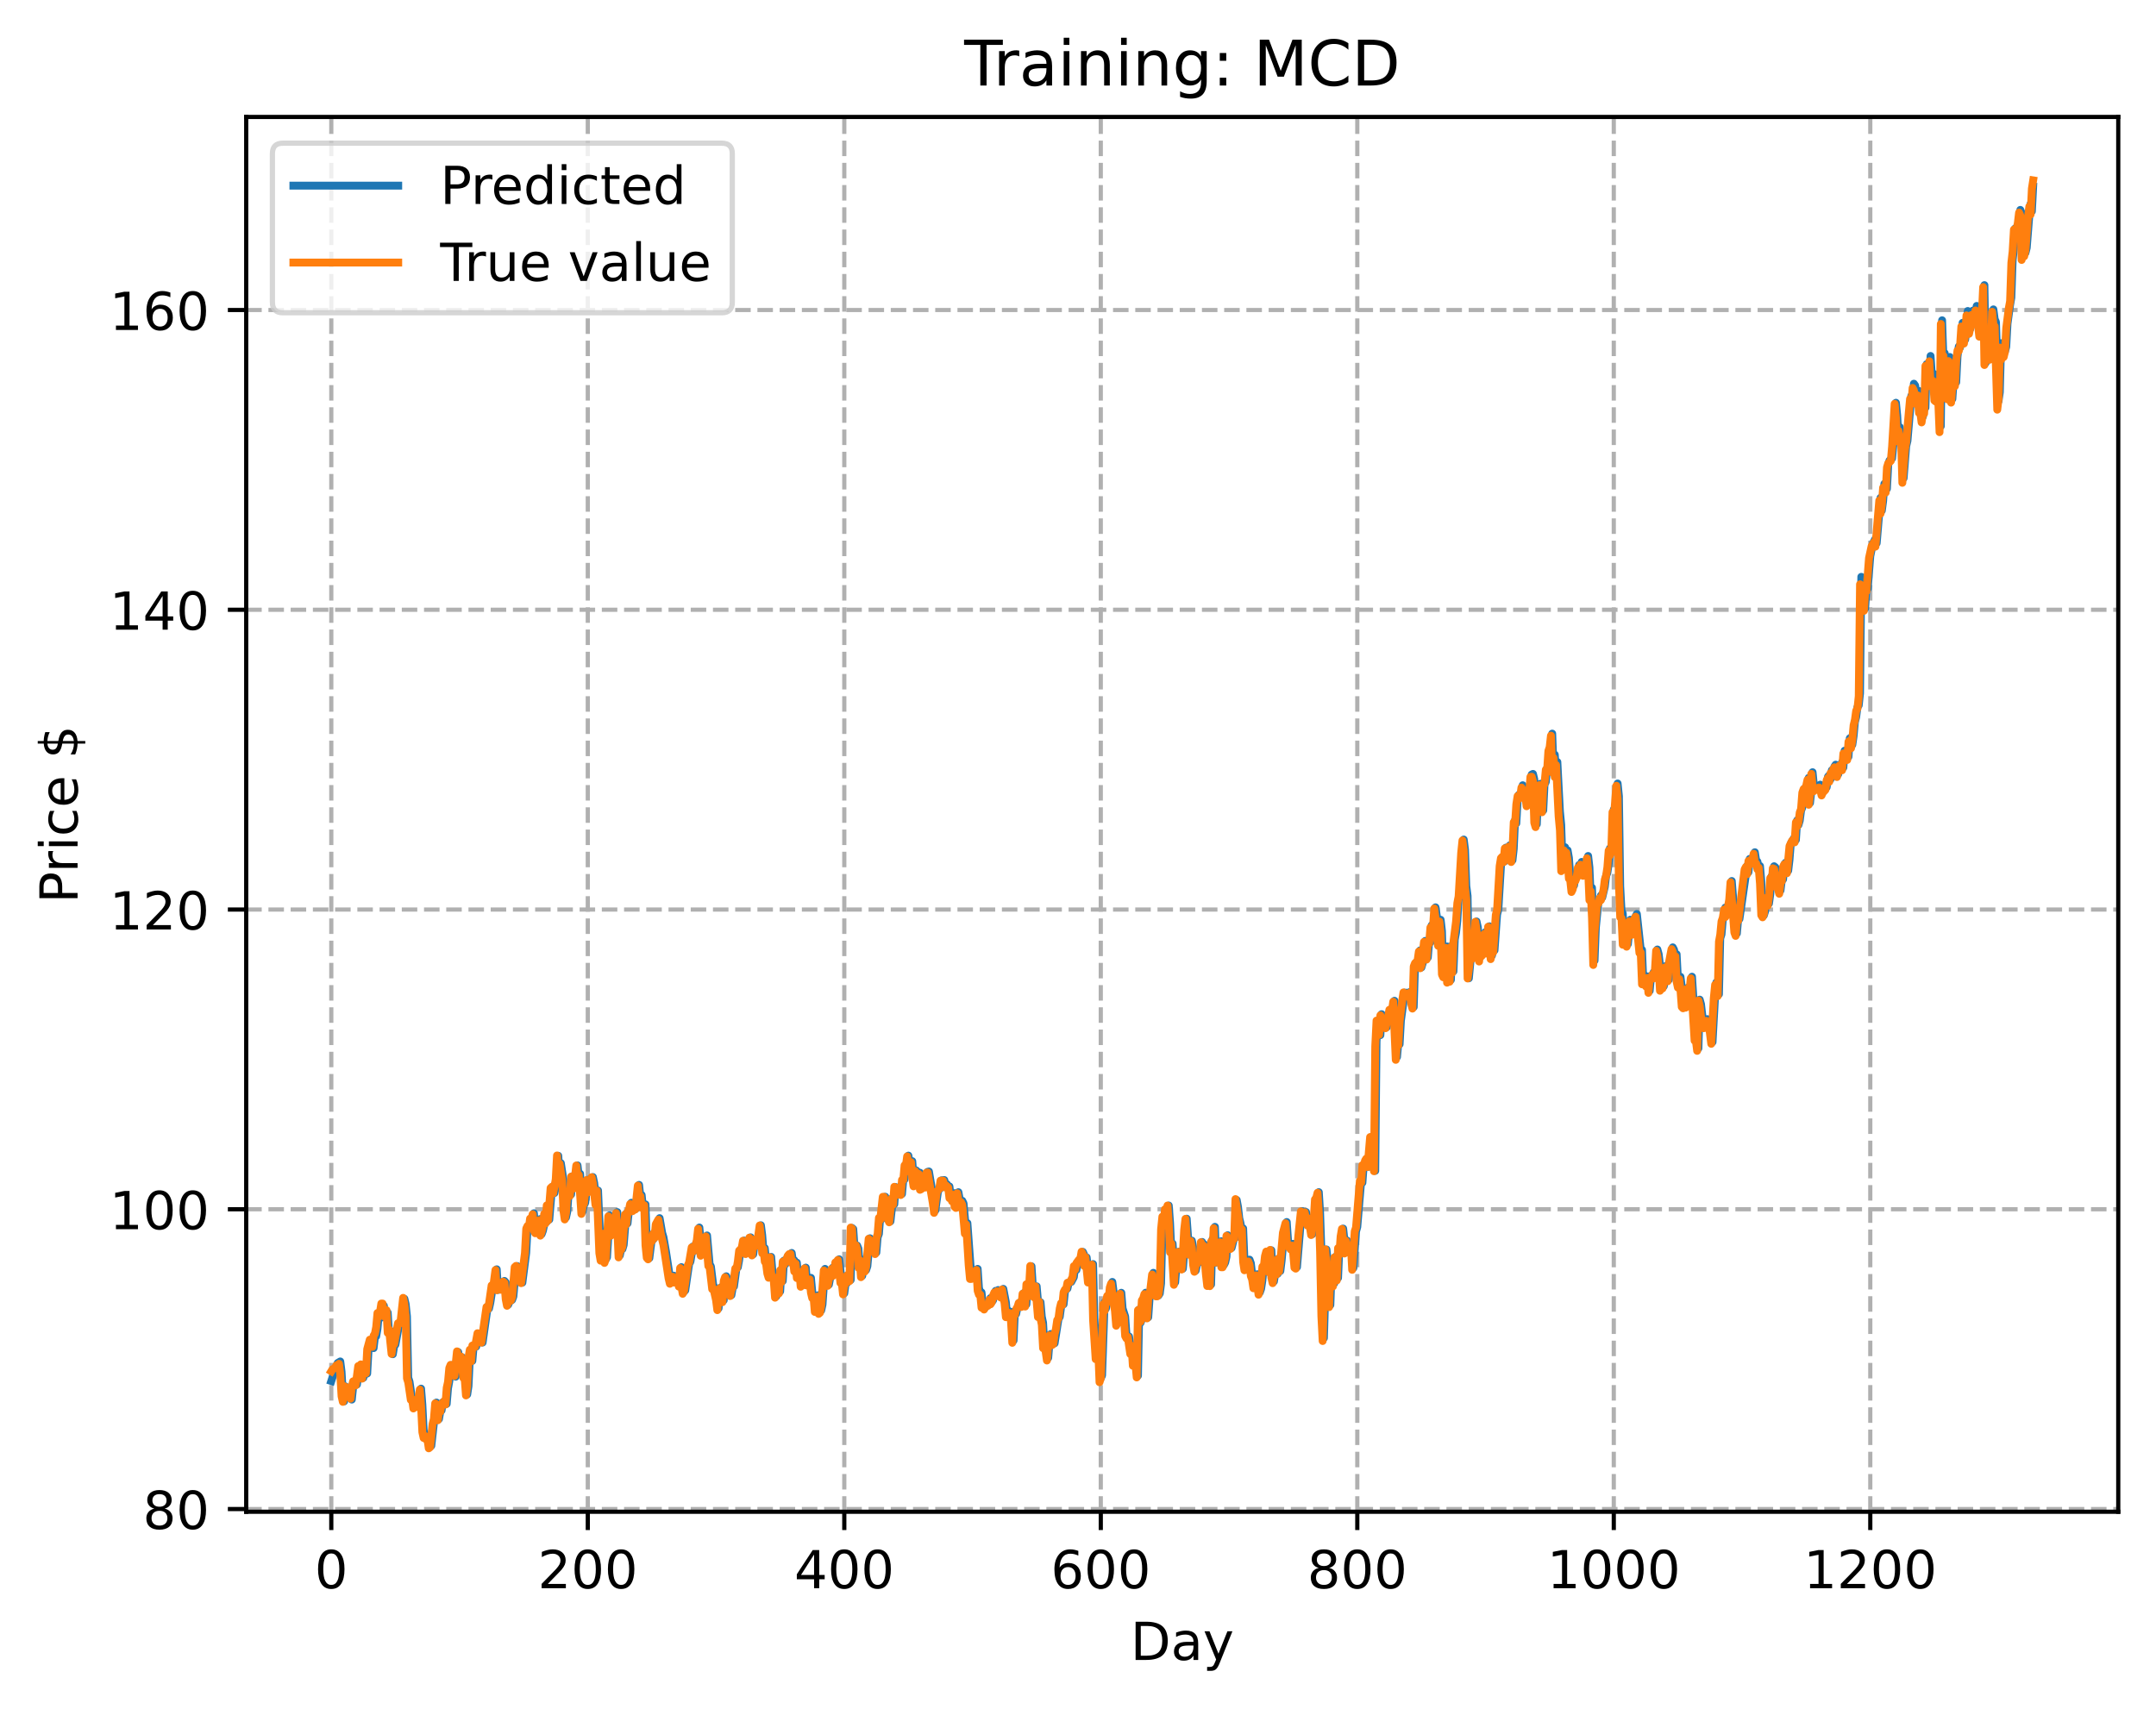 <?xml version="1.0" encoding="utf-8" standalone="no"?>
<!DOCTYPE svg PUBLIC "-//W3C//DTD SVG 1.1//EN"
  "http://www.w3.org/Graphics/SVG/1.1/DTD/svg11.dtd">
<!-- Created with matplotlib (https://matplotlib.org/) -->
<svg height="325.986pt" version="1.1" viewBox="0 0 411.286 325.986" width="411.286pt" xmlns="http://www.w3.org/2000/svg" xmlns:xlink="http://www.w3.org/1999/xlink">
 <defs>
  <style type="text/css">
*{stroke-linecap:butt;stroke-linejoin:round;}
  </style>
 </defs>
 <g id="figure_1">
  <g id="patch_1">
   <path d="M 0 325.986 
L 411.286 325.986 
L 411.286 0 
L 0 0 
z
" style="fill:#ffffff;"/>
  </g>
  <g id="axes_1">
   <g id="patch_2">
    <path d="M 46.966 288.43 
L 404.086 288.43 
L 404.086 22.318 
L 46.966 22.318 
z
" style="fill:#ffffff;"/>
   </g>
   <g id="matplotlib.axis_1">
    <g id="xtick_1">
     <g id="line2d_1">
      <path clip-path="url(#p9979366802)" d="M 63.198 288.43 
L 63.198 22.318 
" style="fill:none;stroke:#b0b0b0;stroke-dasharray:2.96,1.28;stroke-dashoffset:0;stroke-width:0.8;"/>
     </g>
     <g id="line2d_2">
      <defs>
       <path d="M 0 0 
L 0 3.5 
" id="me2d49dbf74" style="stroke:#000000;stroke-width:0.8;"/>
      </defs>
      <g>
       <use style="stroke:#000000;stroke-width:0.8;" x="63.198" xlink:href="#me2d49dbf74" y="288.43"/>
      </g>
     </g>
     <g id="text_1">
      <!-- 0 -->
      <defs>
       <path d="M 31.781 66.406 
Q 24.172 66.406 20.328 58.906 
Q 16.5 51.422 16.5 36.375 
Q 16.5 21.391 20.328 13.891 
Q 24.172 6.391 31.781 6.391 
Q 39.453 6.391 43.281 13.891 
Q 47.125 21.391 47.125 36.375 
Q 47.125 51.422 43.281 58.906 
Q 39.453 66.406 31.781 66.406 
z
M 31.781 74.219 
Q 44.047 74.219 50.516 64.516 
Q 56.984 54.828 56.984 36.375 
Q 56.984 17.969 50.516 8.266 
Q 44.047 -1.422 31.781 -1.422 
Q 19.531 -1.422 13.062 8.266 
Q 6.594 17.969 6.594 36.375 
Q 6.594 54.828 13.062 64.516 
Q 19.531 74.219 31.781 74.219 
z
" id="DejaVuSans-48"/>
      </defs>
      <g transform="translate(60.017 303.029)scale(0.1 -0.1)">
       <use xlink:href="#DejaVuSans-48"/>
      </g>
     </g>
    </g>
    <g id="xtick_2">
     <g id="line2d_3">
      <path clip-path="url(#p9979366802)" d="M 112.129 288.43 
L 112.129 22.318 
" style="fill:none;stroke:#b0b0b0;stroke-dasharray:2.96,1.28;stroke-dashoffset:0;stroke-width:0.8;"/>
     </g>
     <g id="line2d_4">
      <g>
       <use style="stroke:#000000;stroke-width:0.8;" x="112.129" xlink:href="#me2d49dbf74" y="288.43"/>
      </g>
     </g>
     <g id="text_2">
      <!-- 200 -->
      <defs>
       <path d="M 19.188 8.297 
L 53.609 8.297 
L 53.609 0 
L 7.328 0 
L 7.328 8.297 
Q 12.938 14.109 22.625 23.891 
Q 32.328 33.688 34.812 36.531 
Q 39.547 41.844 41.422 45.531 
Q 43.312 49.219 43.312 52.781 
Q 43.312 58.594 39.234 62.25 
Q 35.156 65.922 28.609 65.922 
Q 23.969 65.922 18.812 64.312 
Q 13.672 62.703 7.812 59.422 
L 7.812 69.391 
Q 13.766 71.781 18.938 73 
Q 24.125 74.219 28.422 74.219 
Q 39.75 74.219 46.484 68.547 
Q 53.219 62.891 53.219 53.422 
Q 53.219 48.922 51.531 44.891 
Q 49.859 40.875 45.406 35.406 
Q 44.188 33.984 37.641 27.219 
Q 31.109 20.453 19.188 8.297 
z
" id="DejaVuSans-50"/>
      </defs>
      <g transform="translate(102.585 303.029)scale(0.1 -0.1)">
       <use xlink:href="#DejaVuSans-50"/>
       <use x="63.623" xlink:href="#DejaVuSans-48"/>
       <use x="127.246" xlink:href="#DejaVuSans-48"/>
      </g>
     </g>
    </g>
    <g id="xtick_3">
     <g id="line2d_5">
      <path clip-path="url(#p9979366802)" d="M 161.06 288.43 
L 161.06 22.318 
" style="fill:none;stroke:#b0b0b0;stroke-dasharray:2.96,1.28;stroke-dashoffset:0;stroke-width:0.8;"/>
     </g>
     <g id="line2d_6">
      <g>
       <use style="stroke:#000000;stroke-width:0.8;" x="161.06" xlink:href="#me2d49dbf74" y="288.43"/>
      </g>
     </g>
     <g id="text_3">
      <!-- 400 -->
      <defs>
       <path d="M 37.797 64.312 
L 12.891 25.391 
L 37.797 25.391 
z
M 35.203 72.906 
L 47.609 72.906 
L 47.609 25.391 
L 58.016 25.391 
L 58.016 17.188 
L 47.609 17.188 
L 47.609 0 
L 37.797 0 
L 37.797 17.188 
L 4.891 17.188 
L 4.891 26.703 
z
" id="DejaVuSans-52"/>
      </defs>
      <g transform="translate(151.516 303.029)scale(0.1 -0.1)">
       <use xlink:href="#DejaVuSans-52"/>
       <use x="63.623" xlink:href="#DejaVuSans-48"/>
       <use x="127.246" xlink:href="#DejaVuSans-48"/>
      </g>
     </g>
    </g>
    <g id="xtick_4">
     <g id="line2d_7">
      <path clip-path="url(#p9979366802)" d="M 209.99 288.43 
L 209.99 22.318 
" style="fill:none;stroke:#b0b0b0;stroke-dasharray:2.96,1.28;stroke-dashoffset:0;stroke-width:0.8;"/>
     </g>
     <g id="line2d_8">
      <g>
       <use style="stroke:#000000;stroke-width:0.8;" x="209.99" xlink:href="#me2d49dbf74" y="288.43"/>
      </g>
     </g>
     <g id="text_4">
      <!-- 600 -->
      <defs>
       <path d="M 33.016 40.375 
Q 26.375 40.375 22.484 35.828 
Q 18.609 31.297 18.609 23.391 
Q 18.609 15.531 22.484 10.953 
Q 26.375 6.391 33.016 6.391 
Q 39.656 6.391 43.531 10.953 
Q 47.406 15.531 47.406 23.391 
Q 47.406 31.297 43.531 35.828 
Q 39.656 40.375 33.016 40.375 
z
M 52.594 71.297 
L 52.594 62.312 
Q 48.875 64.062 45.094 64.984 
Q 41.312 65.922 37.594 65.922 
Q 27.828 65.922 22.672 59.328 
Q 17.531 52.734 16.797 39.406 
Q 19.672 43.656 24.016 45.922 
Q 28.375 48.188 33.594 48.188 
Q 44.578 48.188 50.953 41.516 
Q 57.328 34.859 57.328 23.391 
Q 57.328 12.156 50.688 5.359 
Q 44.047 -1.422 33.016 -1.422 
Q 20.359 -1.422 13.672 8.266 
Q 6.984 17.969 6.984 36.375 
Q 6.984 53.656 15.188 63.938 
Q 23.391 74.219 37.203 74.219 
Q 40.922 74.219 44.703 73.484 
Q 48.484 72.75 52.594 71.297 
z
" id="DejaVuSans-54"/>
      </defs>
      <g transform="translate(200.446 303.029)scale(0.1 -0.1)">
       <use xlink:href="#DejaVuSans-54"/>
       <use x="63.623" xlink:href="#DejaVuSans-48"/>
       <use x="127.246" xlink:href="#DejaVuSans-48"/>
      </g>
     </g>
    </g>
    <g id="xtick_5">
     <g id="line2d_9">
      <path clip-path="url(#p9979366802)" d="M 258.921 288.43 
L 258.921 22.318 
" style="fill:none;stroke:#b0b0b0;stroke-dasharray:2.96,1.28;stroke-dashoffset:0;stroke-width:0.8;"/>
     </g>
     <g id="line2d_10">
      <g>
       <use style="stroke:#000000;stroke-width:0.8;" x="258.921" xlink:href="#me2d49dbf74" y="288.43"/>
      </g>
     </g>
     <g id="text_5">
      <!-- 800 -->
      <defs>
       <path d="M 31.781 34.625 
Q 24.75 34.625 20.719 30.859 
Q 16.703 27.094 16.703 20.516 
Q 16.703 13.922 20.719 10.156 
Q 24.75 6.391 31.781 6.391 
Q 38.812 6.391 42.859 10.172 
Q 46.922 13.969 46.922 20.516 
Q 46.922 27.094 42.891 30.859 
Q 38.875 34.625 31.781 34.625 
z
M 21.922 38.812 
Q 15.578 40.375 12.031 44.719 
Q 8.5 49.078 8.5 55.328 
Q 8.5 64.062 14.719 69.141 
Q 20.953 74.219 31.781 74.219 
Q 42.672 74.219 48.875 69.141 
Q 55.078 64.062 55.078 55.328 
Q 55.078 49.078 51.531 44.719 
Q 48 40.375 41.703 38.812 
Q 48.828 37.156 52.797 32.312 
Q 56.781 27.484 56.781 20.516 
Q 56.781 9.906 50.312 4.234 
Q 43.844 -1.422 31.781 -1.422 
Q 19.734 -1.422 13.25 4.234 
Q 6.781 9.906 6.781 20.516 
Q 6.781 27.484 10.781 32.312 
Q 14.797 37.156 21.922 38.812 
z
M 18.312 54.391 
Q 18.312 48.734 21.844 45.562 
Q 25.391 42.391 31.781 42.391 
Q 38.141 42.391 41.719 45.562 
Q 45.312 48.734 45.312 54.391 
Q 45.312 60.062 41.719 63.234 
Q 38.141 66.406 31.781 66.406 
Q 25.391 66.406 21.844 63.234 
Q 18.312 60.062 18.312 54.391 
z
" id="DejaVuSans-56"/>
      </defs>
      <g transform="translate(249.377 303.029)scale(0.1 -0.1)">
       <use xlink:href="#DejaVuSans-56"/>
       <use x="63.623" xlink:href="#DejaVuSans-48"/>
       <use x="127.246" xlink:href="#DejaVuSans-48"/>
      </g>
     </g>
    </g>
    <g id="xtick_6">
     <g id="line2d_11">
      <path clip-path="url(#p9979366802)" d="M 307.851 288.43 
L 307.851 22.318 
" style="fill:none;stroke:#b0b0b0;stroke-dasharray:2.96,1.28;stroke-dashoffset:0;stroke-width:0.8;"/>
     </g>
     <g id="line2d_12">
      <g>
       <use style="stroke:#000000;stroke-width:0.8;" x="307.851" xlink:href="#me2d49dbf74" y="288.43"/>
      </g>
     </g>
     <g id="text_6">
      <!-- 1000 -->
      <defs>
       <path d="M 12.406 8.297 
L 28.516 8.297 
L 28.516 63.922 
L 10.984 60.406 
L 10.984 69.391 
L 28.422 72.906 
L 38.281 72.906 
L 38.281 8.297 
L 54.391 8.297 
L 54.391 0 
L 12.406 0 
z
" id="DejaVuSans-49"/>
      </defs>
      <g transform="translate(295.126 303.029)scale(0.1 -0.1)">
       <use xlink:href="#DejaVuSans-49"/>
       <use x="63.623" xlink:href="#DejaVuSans-48"/>
       <use x="127.246" xlink:href="#DejaVuSans-48"/>
       <use x="190.869" xlink:href="#DejaVuSans-48"/>
      </g>
     </g>
    </g>
    <g id="xtick_7">
     <g id="line2d_13">
      <path clip-path="url(#p9979366802)" d="M 356.782 288.43 
L 356.782 22.318 
" style="fill:none;stroke:#b0b0b0;stroke-dasharray:2.96,1.28;stroke-dashoffset:0;stroke-width:0.8;"/>
     </g>
     <g id="line2d_14">
      <g>
       <use style="stroke:#000000;stroke-width:0.8;" x="356.782" xlink:href="#me2d49dbf74" y="288.43"/>
      </g>
     </g>
     <g id="text_7">
      <!-- 1200 -->
      <g transform="translate(344.057 303.029)scale(0.1 -0.1)">
       <use xlink:href="#DejaVuSans-49"/>
       <use x="63.623" xlink:href="#DejaVuSans-50"/>
       <use x="127.246" xlink:href="#DejaVuSans-48"/>
       <use x="190.869" xlink:href="#DejaVuSans-48"/>
      </g>
     </g>
    </g>
    <g id="text_8">
     <!-- Day -->
     <defs>
      <path d="M 19.672 64.797 
L 19.672 8.109 
L 31.594 8.109 
Q 46.688 8.109 53.688 14.938 
Q 60.688 21.781 60.688 36.531 
Q 60.688 51.172 53.688 57.984 
Q 46.688 64.797 31.594 64.797 
z
M 9.812 72.906 
L 30.078 72.906 
Q 51.266 72.906 61.172 64.094 
Q 71.094 55.281 71.094 36.531 
Q 71.094 17.672 61.125 8.828 
Q 51.172 0 30.078 0 
L 9.812 0 
z
" id="DejaVuSans-68"/>
      <path d="M 34.281 27.484 
Q 23.391 27.484 19.188 25 
Q 14.984 22.516 14.984 16.5 
Q 14.984 11.719 18.141 8.906 
Q 21.297 6.109 26.703 6.109 
Q 34.188 6.109 38.703 11.406 
Q 43.219 16.703 43.219 25.484 
L 43.219 27.484 
z
M 52.203 31.203 
L 52.203 0 
L 43.219 0 
L 43.219 8.297 
Q 40.141 3.328 35.547 0.953 
Q 30.953 -1.422 24.312 -1.422 
Q 15.922 -1.422 10.953 3.297 
Q 6 8.016 6 15.922 
Q 6 25.141 12.172 29.828 
Q 18.359 34.516 30.609 34.516 
L 43.219 34.516 
L 43.219 35.406 
Q 43.219 41.609 39.141 45 
Q 35.062 48.391 27.688 48.391 
Q 23 48.391 18.547 47.266 
Q 14.109 46.141 10.016 43.891 
L 10.016 52.203 
Q 14.938 54.109 19.578 55.047 
Q 24.219 56 28.609 56 
Q 40.484 56 46.344 49.844 
Q 52.203 43.703 52.203 31.203 
z
" id="DejaVuSans-97"/>
      <path d="M 32.172 -5.078 
Q 28.375 -14.844 24.75 -17.812 
Q 21.141 -20.797 15.094 -20.797 
L 7.906 -20.797 
L 7.906 -13.281 
L 13.188 -13.281 
Q 16.891 -13.281 18.938 -11.516 
Q 21 -9.766 23.484 -3.219 
L 25.094 0.875 
L 2.984 54.688 
L 12.5 54.688 
L 29.594 11.922 
L 46.688 54.688 
L 56.203 54.688 
z
" id="DejaVuSans-121"/>
     </defs>
     <g transform="translate(215.652 316.707)scale(0.1 -0.1)">
      <use xlink:href="#DejaVuSans-68"/>
      <use x="77.002" xlink:href="#DejaVuSans-97"/>
      <use x="138.281" xlink:href="#DejaVuSans-121"/>
     </g>
    </g>
   </g>
   <g id="matplotlib.axis_2">
    <g id="ytick_1">
     <g id="line2d_15">
      <path clip-path="url(#p9979366802)" d="M 46.966 287.915 
L 404.086 287.915 
" style="fill:none;stroke:#b0b0b0;stroke-dasharray:2.96,1.28;stroke-dashoffset:0;stroke-width:0.8;"/>
     </g>
     <g id="line2d_16">
      <defs>
       <path d="M 0 0 
L -3.5 0 
" id="mca5d78346d" style="stroke:#000000;stroke-width:0.8;"/>
      </defs>
      <g>
       <use style="stroke:#000000;stroke-width:0.8;" x="46.966" xlink:href="#mca5d78346d" y="287.915"/>
      </g>
     </g>
     <g id="text_9">
      <!-- 80 -->
      <g transform="translate(27.241 291.715)scale(0.1 -0.1)">
       <use xlink:href="#DejaVuSans-56"/>
       <use x="63.623" xlink:href="#DejaVuSans-48"/>
      </g>
     </g>
    </g>
    <g id="ytick_2">
     <g id="line2d_17">
      <path clip-path="url(#p9979366802)" d="M 46.966 230.724 
L 404.086 230.724 
" style="fill:none;stroke:#b0b0b0;stroke-dasharray:2.96,1.28;stroke-dashoffset:0;stroke-width:0.8;"/>
     </g>
     <g id="line2d_18">
      <g>
       <use style="stroke:#000000;stroke-width:0.8;" x="46.966" xlink:href="#mca5d78346d" y="230.724"/>
      </g>
     </g>
     <g id="text_10">
      <!-- 100 -->
      <g transform="translate(20.878 234.523)scale(0.1 -0.1)">
       <use xlink:href="#DejaVuSans-49"/>
       <use x="63.623" xlink:href="#DejaVuSans-48"/>
       <use x="127.246" xlink:href="#DejaVuSans-48"/>
      </g>
     </g>
    </g>
    <g id="ytick_3">
     <g id="line2d_19">
      <path clip-path="url(#p9979366802)" d="M 46.966 173.532 
L 404.086 173.532 
" style="fill:none;stroke:#b0b0b0;stroke-dasharray:2.96,1.28;stroke-dashoffset:0;stroke-width:0.8;"/>
     </g>
     <g id="line2d_20">
      <g>
       <use style="stroke:#000000;stroke-width:0.8;" x="46.966" xlink:href="#mca5d78346d" y="173.532"/>
      </g>
     </g>
     <g id="text_11">
      <!-- 120 -->
      <g transform="translate(20.878 177.332)scale(0.1 -0.1)">
       <use xlink:href="#DejaVuSans-49"/>
       <use x="63.623" xlink:href="#DejaVuSans-50"/>
       <use x="127.246" xlink:href="#DejaVuSans-48"/>
      </g>
     </g>
    </g>
    <g id="ytick_4">
     <g id="line2d_21">
      <path clip-path="url(#p9979366802)" d="M 46.966 116.341 
L 404.086 116.341 
" style="fill:none;stroke:#b0b0b0;stroke-dasharray:2.96,1.28;stroke-dashoffset:0;stroke-width:0.8;"/>
     </g>
     <g id="line2d_22">
      <g>
       <use style="stroke:#000000;stroke-width:0.8;" x="46.966" xlink:href="#mca5d78346d" y="116.341"/>
      </g>
     </g>
     <g id="text_12">
      <!-- 140 -->
      <g transform="translate(20.878 120.14)scale(0.1 -0.1)">
       <use xlink:href="#DejaVuSans-49"/>
       <use x="63.623" xlink:href="#DejaVuSans-52"/>
       <use x="127.246" xlink:href="#DejaVuSans-48"/>
      </g>
     </g>
    </g>
    <g id="ytick_5">
     <g id="line2d_23">
      <path clip-path="url(#p9979366802)" d="M 46.966 59.149 
L 404.086 59.149 
" style="fill:none;stroke:#b0b0b0;stroke-dasharray:2.96,1.28;stroke-dashoffset:0;stroke-width:0.8;"/>
     </g>
     <g id="line2d_24">
      <g>
       <use style="stroke:#000000;stroke-width:0.8;" x="46.966" xlink:href="#mca5d78346d" y="59.149"/>
      </g>
     </g>
     <g id="text_13">
      <!-- 160 -->
      <g transform="translate(20.878 62.949)scale(0.1 -0.1)">
       <use xlink:href="#DejaVuSans-49"/>
       <use x="63.623" xlink:href="#DejaVuSans-54"/>
       <use x="127.246" xlink:href="#DejaVuSans-48"/>
      </g>
     </g>
    </g>
    <g id="text_14">
     <!-- Price $ -->
     <defs>
      <path d="M 19.672 64.797 
L 19.672 37.406 
L 32.078 37.406 
Q 38.969 37.406 42.719 40.969 
Q 46.484 44.531 46.484 51.125 
Q 46.484 57.672 42.719 61.234 
Q 38.969 64.797 32.078 64.797 
z
M 9.812 72.906 
L 32.078 72.906 
Q 44.344 72.906 50.609 67.359 
Q 56.891 61.812 56.891 51.125 
Q 56.891 40.328 50.609 34.812 
Q 44.344 29.297 32.078 29.297 
L 19.672 29.297 
L 19.672 0 
L 9.812 0 
z
" id="DejaVuSans-80"/>
      <path d="M 41.109 46.297 
Q 39.594 47.172 37.812 47.578 
Q 36.031 48 33.891 48 
Q 26.266 48 22.188 43.047 
Q 18.109 38.094 18.109 28.812 
L 18.109 0 
L 9.078 0 
L 9.078 54.688 
L 18.109 54.688 
L 18.109 46.188 
Q 20.953 51.172 25.484 53.578 
Q 30.031 56 36.531 56 
Q 37.453 56 38.578 55.875 
Q 39.703 55.766 41.062 55.516 
z
" id="DejaVuSans-114"/>
      <path d="M 9.422 54.688 
L 18.406 54.688 
L 18.406 0 
L 9.422 0 
z
M 9.422 75.984 
L 18.406 75.984 
L 18.406 64.594 
L 9.422 64.594 
z
" id="DejaVuSans-105"/>
      <path d="M 48.781 52.594 
L 48.781 44.188 
Q 44.969 46.297 41.141 47.344 
Q 37.312 48.391 33.406 48.391 
Q 24.656 48.391 19.812 42.844 
Q 14.984 37.312 14.984 27.297 
Q 14.984 17.281 19.812 11.734 
Q 24.656 6.203 33.406 6.203 
Q 37.312 6.203 41.141 7.25 
Q 44.969 8.297 48.781 10.406 
L 48.781 2.094 
Q 45.016 0.344 40.984 -0.531 
Q 36.969 -1.422 32.422 -1.422 
Q 20.062 -1.422 12.781 6.344 
Q 5.516 14.109 5.516 27.297 
Q 5.516 40.672 12.859 48.328 
Q 20.219 56 33.016 56 
Q 37.156 56 41.109 55.141 
Q 45.062 54.297 48.781 52.594 
z
" id="DejaVuSans-99"/>
      <path d="M 56.203 29.594 
L 56.203 25.203 
L 14.891 25.203 
Q 15.484 15.922 20.484 11.062 
Q 25.484 6.203 34.422 6.203 
Q 39.594 6.203 44.453 7.469 
Q 49.312 8.734 54.109 11.281 
L 54.109 2.781 
Q 49.266 0.734 44.188 -0.344 
Q 39.109 -1.422 33.891 -1.422 
Q 20.797 -1.422 13.156 6.188 
Q 5.516 13.812 5.516 26.812 
Q 5.516 40.234 12.766 48.109 
Q 20.016 56 32.328 56 
Q 43.359 56 49.781 48.891 
Q 56.203 41.797 56.203 29.594 
z
M 47.219 32.234 
Q 47.125 39.594 43.094 43.984 
Q 39.062 48.391 32.422 48.391 
Q 24.906 48.391 20.391 44.141 
Q 15.875 39.891 15.188 32.172 
z
" id="DejaVuSans-101"/>
      <path id="DejaVuSans-32"/>
      <path d="M 33.797 -14.703 
L 28.906 -14.703 
L 28.859 0 
Q 23.734 0.094 18.609 1.188 
Q 13.484 2.297 8.297 4.5 
L 8.297 13.281 
Q 13.281 10.156 18.375 8.562 
Q 23.484 6.984 28.906 6.938 
L 28.906 29.203 
Q 18.109 30.953 13.203 35.156 
Q 8.297 39.359 8.297 46.688 
Q 8.297 54.641 13.625 59.219 
Q 18.953 63.812 28.906 64.5 
L 28.906 75.984 
L 33.797 75.984 
L 33.797 64.656 
Q 38.328 64.453 42.578 63.688 
Q 46.828 62.938 50.875 61.625 
L 50.875 53.078 
Q 46.828 55.125 42.547 56.25 
Q 38.281 57.375 33.797 57.562 
L 33.797 36.719 
Q 44.875 35.016 50.094 30.609 
Q 55.328 26.219 55.328 18.609 
Q 55.328 10.359 49.781 5.594 
Q 44.234 0.828 33.797 0.094 
z
M 28.906 37.594 
L 28.906 57.625 
Q 23.25 56.984 20.266 54.391 
Q 17.281 51.812 17.281 47.516 
Q 17.281 43.312 20.031 40.969 
Q 22.797 38.625 28.906 37.594 
z
M 33.797 28.219 
L 33.797 7.078 
Q 39.984 7.906 43.141 10.594 
Q 46.297 13.281 46.297 17.672 
Q 46.297 21.969 43.281 24.5 
Q 40.281 27.047 33.797 28.219 
z
" id="DejaVuSans-36"/>
     </defs>
     <g transform="translate(14.798 172.342)rotate(-90)scale(0.1 -0.1)">
      <use xlink:href="#DejaVuSans-80"/>
      <use x="58.553" xlink:href="#DejaVuSans-114"/>
      <use x="99.666" xlink:href="#DejaVuSans-105"/>
      <use x="127.449" xlink:href="#DejaVuSans-99"/>
      <use x="182.43" xlink:href="#DejaVuSans-101"/>
      <use x="243.953" xlink:href="#DejaVuSans-32"/>
      <use x="275.74" xlink:href="#DejaVuSans-36"/>
     </g>
    </g>
   </g>
   <g id="line2d_25">
    <path clip-path="url(#p9979366802)" d="M 63.198 263.493 
L 63.688 261.984 
L 64.177 260.615 
L 64.422 260.054 
L 64.911 259.756 
L 65.156 261.715 
L 65.4 265.901 
L 65.645 267.377 
L 65.89 264.515 
L 66.134 265.338 
L 66.379 264.873 
L 67.113 267.032 
L 67.357 264.7 
L 67.602 263.83 
L 67.847 263.408 
L 68.091 264.163 
L 68.581 260.968 
L 68.825 261.736 
L 69.07 260.446 
L 69.315 262.882 
L 69.559 260.957 
L 69.804 262.167 
L 70.049 262.059 
L 70.293 257.689 
L 70.783 255.813 
L 71.027 256.095 
L 71.272 257.214 
L 71.517 255.107 
L 71.761 254.962 
L 72.006 253.542 
L 72.251 250.845 
L 72.495 251.525 
L 72.74 250.615 
L 72.984 249.154 
L 73.229 249.129 
L 73.474 251.388 
L 73.718 250.552 
L 73.963 250.443 
L 74.208 254.382 
L 74.452 253.87 
L 74.697 256.8 
L 74.942 258.378 
L 75.186 256.855 
L 75.431 256.553 
L 76.165 252.557 
L 76.41 252.799 
L 76.654 252.404 
L 77.144 247.797 
L 77.388 248.801 
L 77.633 251.153 
L 77.878 262.875 
L 78.122 263.623 
L 78.611 266.92 
L 78.856 266.783 
L 79.101 268.272 
L 79.345 268.144 
L 79.59 268.162 
L 79.835 268.045 
L 80.324 264.942 
L 80.569 267.978 
L 80.813 272.786 
L 81.058 274.129 
L 81.303 274.008 
L 81.547 274.321 
L 81.792 274.375 
L 82.037 275.921 
L 82.281 275.836 
L 82.771 271.511 
L 83.015 270.519 
L 83.26 267.596 
L 83.505 269.867 
L 83.749 270.736 
L 83.994 269.262 
L 84.239 269.101 
L 84.483 267.531 
L 84.728 267.596 
L 84.972 267.168 
L 85.217 267.847 
L 85.462 264.897 
L 85.706 263.559 
L 85.951 260.943 
L 86.196 260.463 
L 86.93 262.66 
L 87.419 257.969 
L 87.664 259.972 
L 87.908 259.125 
L 88.153 258.957 
L 88.642 262.855 
L 88.887 263.008 
L 89.132 266.044 
L 89.376 264.442 
L 89.621 259.139 
L 89.866 257.546 
L 90.11 259.647 
L 90.355 256.829 
L 90.844 256.931 
L 91.333 254.42 
L 91.578 254.848 
L 91.823 254.825 
L 92.067 256.15 
L 93.046 249.253 
L 93.291 249.664 
L 93.535 248.564 
L 94.025 245.398 
L 94.269 245.966 
L 94.759 242.173 
L 95.003 246.113 
L 95.248 245.094 
L 95.493 244.863 
L 95.737 245.756 
L 96.227 244.393 
L 96.471 244.673 
L 96.716 247.651 
L 96.96 248.926 
L 97.205 248.177 
L 97.45 248.187 
L 97.694 248.006 
L 97.939 247.347 
L 98.428 241.789 
L 98.673 241.557 
L 98.918 242.875 
L 99.162 242.497 
L 99.407 243.133 
L 99.652 244.724 
L 100.386 238.978 
L 100.63 234.37 
L 100.875 234.298 
L 101.12 234.353 
L 101.364 232.583 
L 101.609 232.645 
L 101.854 231.479 
L 102.098 234.687 
L 102.343 235.178 
L 102.587 234.174 
L 102.832 234.683 
L 103.077 232.581 
L 103.321 235.476 
L 103.566 234.824 
L 103.811 233.72 
L 104.055 231.523 
L 104.3 233.109 
L 104.545 229.922 
L 104.789 232.69 
L 105.279 226.751 
L 105.523 226.309 
L 105.768 227.629 
L 106.257 225.034 
L 106.502 220.518 
L 106.747 224.587 
L 106.991 221.916 
L 107.481 225.098 
L 107.725 230.723 
L 107.97 232.291 
L 108.215 231.196 
L 108.459 227.78 
L 108.704 227.995 
L 108.948 227.893 
L 109.193 224.424 
L 109.438 224.447 
L 109.682 226.443 
L 110.172 222.349 
L 110.416 224.435 
L 110.661 223.943 
L 111.15 231.127 
L 111.395 229.948 
L 111.64 229.479 
L 112.129 225.092 
L 112.374 227.285 
L 112.618 226.258 
L 112.863 226.331 
L 113.108 224.572 
L 113.352 225.718 
L 113.842 229.657 
L 114.086 227.145 
L 114.575 238.429 
L 114.82 240.153 
L 115.065 236.448 
L 115.309 235.124 
L 115.554 240.315 
L 115.799 239.874 
L 116.288 231.872 
L 116.533 235.401 
L 116.777 235.449 
L 117.022 233.834 
L 117.267 234.957 
L 117.511 234.022 
L 117.756 231.258 
L 118.001 233.862 
L 118.245 239.521 
L 118.49 238.348 
L 118.735 238.33 
L 118.979 237.516 
L 119.469 231.543 
L 119.713 233.416 
L 119.958 231.097 
L 120.203 230.8 
L 120.447 229.479 
L 120.692 230.867 
L 120.936 230.78 
L 121.181 230.544 
L 121.426 230.512 
L 121.915 226.07 
L 122.16 228.375 
L 122.404 227.995 
L 122.649 230.305 
L 123.138 229.792 
L 123.383 237.393 
L 123.628 239.467 
L 123.872 240.045 
L 124.362 236.146 
L 124.606 236.494 
L 124.851 235.142 
L 125.096 235.936 
L 125.34 233.449 
L 125.83 232.415 
L 126.319 235.24 
L 126.563 236.044 
L 127.053 238.851 
L 127.787 243.656 
L 128.031 244.612 
L 128.276 243.492 
L 128.521 243.39 
L 128.765 244.4 
L 129.01 243.487 
L 129.255 244.372 
L 129.499 243.867 
L 129.744 245.228 
L 129.989 241.762 
L 130.233 245.144 
L 130.478 246.453 
L 130.723 246.198 
L 131.457 241.161 
L 131.701 240.736 
L 132.191 237.827 
L 132.435 238.677 
L 132.68 238.139 
L 133.169 236.473 
L 133.414 234.202 
L 133.903 239.303 
L 134.148 238.382 
L 134.392 236.968 
L 134.637 237.284 
L 134.882 235.717 
L 135.371 241.217 
L 135.616 241.626 
L 136.105 245.61 
L 136.35 245.597 
L 136.839 247.692 
L 137.084 249.615 
L 137.328 246.391 
L 137.573 245.587 
L 137.818 245.578 
L 138.062 248.078 
L 138.307 244.166 
L 138.551 243.506 
L 138.796 244.097 
L 139.041 245.869 
L 139.285 244.469 
L 139.53 247.099 
L 139.775 245.719 
L 140.019 245.444 
L 140.509 241.855 
L 140.753 241.791 
L 140.998 240.457 
L 141.243 238.487 
L 141.487 238.386 
L 141.732 238.047 
L 141.977 236.692 
L 142.221 238.546 
L 142.466 239.049 
L 142.711 238.935 
L 143.2 236.08 
L 143.689 239.31 
L 143.934 237.363 
L 144.178 236.529 
L 144.423 237.605 
L 144.668 237.151 
L 145.157 233.773 
L 145.402 235.678 
L 145.646 238.786 
L 145.891 238.126 
L 146.136 240.39 
L 146.38 240.781 
L 146.625 242.666 
L 146.87 243.505 
L 147.114 239.802 
L 147.359 242.786 
L 147.848 244.185 
L 148.093 247.324 
L 148.338 246.434 
L 148.582 243.691 
L 148.827 246.389 
L 149.072 242.217 
L 149.316 244.418 
L 149.561 240.513 
L 149.806 241.222 
L 150.295 239.699 
L 151.029 239.055 
L 151.273 240.77 
L 151.518 240.448 
L 151.763 242.392 
L 152.007 240.9 
L 152.252 243.615 
L 152.497 243.465 
L 152.741 242.638 
L 152.986 245.22 
L 153.72 241.853 
L 153.965 244.98 
L 154.209 244.552 
L 154.454 245.242 
L 154.699 243.801 
L 154.943 246.41 
L 155.188 247.429 
L 155.433 247.153 
L 155.677 250.014 
L 155.922 248.103 
L 156.166 247.106 
L 156.411 250.219 
L 156.656 250.018 
L 156.9 248.924 
L 157.39 242.094 
L 157.634 244.985 
L 157.879 243.759 
L 158.124 245.101 
L 158.613 242.577 
L 158.858 241.877 
L 159.102 243.161 
L 159.347 242.683 
L 159.592 240.85 
L 159.836 240.645 
L 160.081 240.267 
L 160.57 244.553 
L 160.815 244.479 
L 161.06 246.746 
L 161.304 244.927 
L 161.549 244.837 
L 161.794 243.206 
L 162.038 243.385 
L 162.283 244.208 
L 162.527 234.282 
L 162.772 234.492 
L 163.017 238.059 
L 163.261 237.649 
L 163.506 237.636 
L 163.751 238.23 
L 163.995 241.534 
L 164.24 240.22 
L 164.485 243.42 
L 164.729 241.514 
L 164.974 242.24 
L 165.219 242.314 
L 165.463 241.592 
L 165.953 236.255 
L 166.197 236.616 
L 166.442 237.491 
L 166.687 237.288 
L 166.931 236.648 
L 167.176 238.973 
L 167.421 236.066 
L 167.665 235.417 
L 167.91 232.27 
L 168.154 232.638 
L 168.644 228.405 
L 168.888 228.335 
L 169.622 232.59 
L 169.867 233.025 
L 170.356 228.609 
L 170.601 229.757 
L 170.846 226.476 
L 171.09 226.783 
L 171.335 227.821 
L 171.58 226.577 
L 171.824 227.386 
L 172.069 227.797 
L 172.314 225.066 
L 172.558 225.024 
L 172.803 222.136 
L 173.048 222.464 
L 173.292 220.486 
L 173.782 223.408 
L 174.026 221.544 
L 174.271 224.541 
L 174.515 225.995 
L 174.76 223.297 
L 175.005 223.526 
L 175.249 224.643 
L 175.494 223.748 
L 175.739 226.719 
L 176.228 226.37 
L 176.473 224.731 
L 176.717 226.245 
L 176.962 223.575 
L 177.207 223.513 
L 177.941 227.826 
L 178.43 230.947 
L 178.919 227.424 
L 179.164 226.881 
L 179.409 226.706 
L 179.653 225.193 
L 180.142 225.145 
L 180.387 226.441 
L 180.632 225.929 
L 180.876 226.295 
L 181.121 226.362 
L 181.366 228.398 
L 181.61 227.638 
L 181.855 229.04 
L 182.1 227.648 
L 182.344 229.985 
L 182.589 230.192 
L 182.834 227.461 
L 183.078 228.824 
L 183.323 229.326 
L 183.568 229.102 
L 183.812 229.603 
L 184.302 234.95 
L 184.546 233.369 
L 185.28 243.436 
L 185.525 243.596 
L 185.77 242.492 
L 186.503 242.094 
L 186.748 245.777 
L 186.993 246.543 
L 187.237 246.577 
L 187.482 248.822 
L 187.727 248.773 
L 187.971 249.446 
L 188.216 248.638 
L 188.461 248.779 
L 188.705 248.722 
L 188.95 247.668 
L 189.195 248.401 
L 189.439 248.086 
L 189.684 246.868 
L 189.929 246.289 
L 190.173 246.983 
L 190.418 246.128 
L 190.663 246.409 
L 190.907 246.391 
L 191.152 247.375 
L 191.397 245.907 
L 191.886 248.465 
L 192.13 251.024 
L 192.375 250.086 
L 192.62 250.478 
L 192.864 250.285 
L 193.109 251.842 
L 193.354 255.754 
L 193.598 250.483 
L 193.843 250.68 
L 194.088 249.488 
L 194.332 249.143 
L 194.577 248.491 
L 194.822 248.891 
L 195.066 248.959 
L 195.311 246.691 
L 195.8 248.854 
L 196.045 245.165 
L 196.29 247.091 
L 196.534 245.651 
L 196.779 241.603 
L 197.024 245.445 
L 197.268 247.142 
L 197.513 247.502 
L 197.758 245.421 
L 198.247 250.988 
L 198.491 248.453 
L 198.736 251.23 
L 198.981 252.382 
L 199.225 256.753 
L 199.47 255.886 
L 199.959 259.07 
L 200.204 256.119 
L 200.449 254.525 
L 200.693 255.958 
L 200.938 256.346 
L 201.183 256.296 
L 201.917 251.675 
L 202.161 251.267 
L 202.406 249.415 
L 202.651 248.55 
L 202.895 248.853 
L 203.14 246.531 
L 203.385 245.947 
L 203.629 245.846 
L 203.874 244.714 
L 204.363 244.582 
L 204.852 243.668 
L 205.097 241.652 
L 205.342 242.297 
L 205.586 241.049 
L 206.076 240.385 
L 206.32 240.248 
L 206.565 238.851 
L 206.81 239.379 
L 207.054 241.476 
L 207.299 239.909 
L 207.788 244.494 
L 208.033 243.5 
L 208.278 243.051 
L 208.522 241.174 
L 208.767 251.725 
L 209.256 259.169 
L 209.501 256.262 
L 209.746 257.266 
L 209.99 262.947 
L 210.235 262.435 
L 210.724 248.479 
L 210.969 249.654 
L 211.458 247.072 
L 211.703 248.083 
L 211.947 245.443 
L 212.192 244.585 
L 212.681 248.391 
L 212.926 249.674 
L 213.171 252.409 
L 213.415 252.154 
L 213.66 247.977 
L 213.905 246.655 
L 214.149 249.628 
L 214.639 251.179 
L 214.883 254.581 
L 215.128 255.207 
L 215.373 254.98 
L 215.862 258.117 
L 216.106 256.767 
L 216.351 260.366 
L 216.596 257.348 
L 217.085 262.475 
L 217.33 249.812 
L 217.574 252.393 
L 217.819 251.749 
L 218.064 247.99 
L 218.308 247.737 
L 218.553 246.645 
L 218.798 247.762 
L 219.042 251.337 
L 219.287 247.81 
L 219.532 247.176 
L 220.021 242.849 
L 220.266 246.595 
L 220.51 246.006 
L 220.755 247.167 
L 221 247.166 
L 221.244 246.794 
L 221.489 244.868 
L 221.734 235.054 
L 221.978 232.099 
L 222.223 233.727 
L 222.467 230.827 
L 222.712 231.729 
L 222.957 230.007 
L 223.201 233.276 
L 223.446 238.736 
L 223.691 237.268 
L 224.18 244.654 
L 224.425 241.531 
L 224.669 241.025 
L 224.914 238.818 
L 225.159 241.408 
L 225.403 239.305 
L 225.648 242.056 
L 225.893 239.162 
L 226.382 232.518 
L 226.627 235.889 
L 227.116 239.371 
L 227.361 236.706 
L 227.605 237.974 
L 227.85 241.029 
L 228.094 242.425 
L 228.339 241.28 
L 228.584 240.999 
L 228.828 239.558 
L 229.073 240.376 
L 229.318 236.96 
L 229.562 237.949 
L 229.807 237.472 
L 230.296 242.962 
L 230.541 245.078 
L 230.786 241.527 
L 231.03 245.076 
L 231.275 236.496 
L 231.52 239.272 
L 231.764 234.076 
L 232.009 240.899 
L 232.254 239.464 
L 232.498 239.199 
L 232.743 240.233 
L 232.988 236.818 
L 233.232 241.417 
L 233.477 241.341 
L 233.722 240.868 
L 233.966 239.778 
L 234.211 235.674 
L 234.455 237.592 
L 234.7 236.327 
L 234.945 238.102 
L 235.434 236.171 
L 235.679 236.146 
L 235.923 228.963 
L 236.168 230.276 
L 236.413 232.452 
L 236.657 233.451 
L 236.902 234.975 
L 237.147 234.377 
L 237.391 240.33 
L 237.636 241.881 
L 238.37 240.337 
L 238.615 241.009 
L 238.859 243.065 
L 239.104 243.794 
L 239.349 245.422 
L 239.838 243.118 
L 240.082 244.461 
L 240.327 246.582 
L 240.572 245.892 
L 240.816 244.298 
L 241.061 241.598 
L 241.306 241.748 
L 241.55 239.606 
L 241.795 238.793 
L 242.04 240.275 
L 242.284 242.661 
L 242.529 238.541 
L 242.774 243.641 
L 243.018 244.502 
L 243.508 241.543 
L 243.752 243.014 
L 243.997 240.074 
L 244.242 242.514 
L 244.486 240.532 
L 244.976 235.068 
L 245.465 233.154 
L 245.709 236.674 
L 245.954 237.566 
L 246.199 237.702 
L 246.443 238.108 
L 246.688 237.313 
L 246.933 238.693 
L 247.177 241.484 
L 247.422 241.754 
L 248.156 232.892 
L 248.401 231.073 
L 248.89 232.973 
L 249.135 231.239 
L 249.624 233.517 
L 249.869 232.346 
L 250.358 235.464 
L 250.603 232.532 
L 250.847 232.778 
L 251.092 228.819 
L 251.337 228.56 
L 251.581 227.456 
L 251.826 231.371 
L 252.07 238.65 
L 252.315 250.58 
L 252.56 255.284 
L 253.049 238.396 
L 253.294 240.751 
L 253.783 248.984 
L 254.028 242.06 
L 254.272 241.961 
L 254.517 244.863 
L 254.762 239.775 
L 255.006 243.393 
L 255.251 243.818 
L 255.496 238.186 
L 255.74 239.137 
L 255.985 235.712 
L 256.23 234.406 
L 256.719 238.946 
L 256.964 236.679 
L 257.208 238.592 
L 257.453 238.019 
L 257.697 238.339 
L 257.942 237.482 
L 258.187 241.906 
L 258.676 234.982 
L 258.921 234.088 
L 259.655 225.376 
L 259.899 225.652 
L 260.144 222.279 
L 260.389 222.855 
L 260.633 221.385 
L 260.878 221.041 
L 261.123 222.618 
L 261.612 216.934 
L 261.857 217.871 
L 262.101 219.657 
L 262.346 223.389 
L 262.591 198.757 
L 262.835 194.77 
L 263.08 195.811 
L 263.325 197.496 
L 263.569 193.498 
L 264.058 195.427 
L 264.303 195.886 
L 264.548 195.978 
L 265.037 193.855 
L 265.282 192.607 
L 265.526 193.581 
L 265.771 192.955 
L 266.016 190.941 
L 266.505 201.66 
L 266.75 198.914 
L 266.994 199.24 
L 267.239 194.762 
L 267.973 189.377 
L 268.218 189.823 
L 268.462 189.393 
L 268.952 190.056 
L 269.196 189.13 
L 269.441 191.338 
L 269.685 192.139 
L 269.93 184.261 
L 270.175 183.708 
L 270.664 183.042 
L 270.909 181.326 
L 271.153 184.589 
L 271.398 183.788 
L 271.643 182.136 
L 271.887 179.517 
L 272.132 180.449 
L 272.377 182.682 
L 272.621 179.761 
L 272.866 179.818 
L 273.111 176.55 
L 273.355 177.304 
L 273.6 176.727 
L 273.845 173.114 
L 274.089 174.765 
L 274.334 178.314 
L 274.579 179.862 
L 274.823 175.486 
L 275.068 177.629 
L 275.313 185.22 
L 275.557 185.886 
L 276.046 180.58 
L 276.291 186.79 
L 276.536 182.927 
L 276.78 186.949 
L 277.025 180.357 
L 277.27 185.324 
L 277.514 179.266 
L 277.759 177.898 
L 278.004 175.677 
L 278.248 171.664 
L 278.493 170.774 
L 278.982 162.537 
L 279.227 160.178 
L 279.472 162.122 
L 279.716 169.059 
L 279.961 170.935 
L 280.206 186.655 
L 280.695 181.443 
L 280.94 180.008 
L 281.184 182.563 
L 281.673 175.81 
L 281.918 176.932 
L 282.163 180.912 
L 282.407 182.564 
L 282.652 179.681 
L 282.897 181.541 
L 283.141 181.272 
L 283.386 177.83 
L 283.631 181.24 
L 283.875 181.041 
L 284.12 176.732 
L 284.365 177.4 
L 284.609 182.315 
L 284.854 181.259 
L 285.099 181.314 
L 285.588 174.512 
L 285.833 173.509 
L 286.322 165.306 
L 286.567 163.726 
L 286.811 163.406 
L 287.056 164.329 
L 287.301 161.715 
L 287.545 162.375 
L 287.79 162.441 
L 288.034 161.279 
L 288.279 163.779 
L 288.524 164.12 
L 288.768 161.952 
L 289.013 156.471 
L 289.258 157.087 
L 289.502 152.843 
L 289.747 151.635 
L 289.992 152.065 
L 290.236 151.584 
L 290.481 149.818 
L 290.726 150.352 
L 290.97 151.347 
L 291.215 151.116 
L 291.46 153.249 
L 291.704 151.426 
L 291.949 150.728 
L 292.194 147.771 
L 292.438 147.655 
L 292.683 148.676 
L 292.928 156.33 
L 293.172 157.251 
L 293.417 151.304 
L 293.661 151.103 
L 293.906 149.529 
L 294.151 150.605 
L 294.395 154.618 
L 294.64 149.644 
L 294.885 149.205 
L 295.129 146.543 
L 295.374 146.663 
L 295.619 142.939 
L 295.863 142.231 
L 296.108 139.971 
L 296.353 146.683 
L 296.597 143.984 
L 296.842 147.48 
L 297.087 145.383 
L 297.576 154.822 
L 297.821 157.375 
L 298.065 164.79 
L 298.31 164.94 
L 298.555 161.644 
L 298.799 163.511 
L 299.044 162.237 
L 299.289 163.65 
L 299.533 166.891 
L 299.778 167.224 
L 300.022 169.26 
L 300.267 168.941 
L 300.512 167.241 
L 300.756 167.435 
L 301.001 166.941 
L 301.246 165.02 
L 301.49 166.242 
L 301.735 164.449 
L 301.98 165.792 
L 302.224 166.424 
L 302.469 165.986 
L 302.714 166.445 
L 302.958 163.316 
L 303.203 165.479 
L 303.448 171.146 
L 303.692 169.37 
L 304.182 183.269 
L 304.426 176.999 
L 304.916 172.095 
L 305.16 171.928 
L 305.405 170.85 
L 305.649 171.227 
L 306.139 169.194 
L 306.383 167.105 
L 306.628 166.508 
L 306.873 164.85 
L 307.117 161.851 
L 307.362 162.716 
L 307.607 162.088 
L 307.851 154.449 
L 308.096 155.917 
L 308.585 149.484 
L 308.83 151.934 
L 309.075 169.07 
L 309.319 173.712 
L 309.564 174.282 
L 309.809 179.393 
L 310.053 178.636 
L 310.543 180.125 
L 311.032 175.477 
L 311.277 177.862 
L 311.521 177.837 
L 312.01 174.84 
L 312.255 174.38 
L 312.989 181.178 
L 313.234 181.219 
L 313.478 187.163 
L 313.723 186.071 
L 314.212 187.824 
L 314.457 186.296 
L 314.702 189.051 
L 314.946 186.316 
L 315.191 186.655 
L 315.436 185.542 
L 315.68 186.419 
L 315.925 185.024 
L 316.17 181.157 
L 316.414 182.042 
L 316.659 184.12 
L 316.904 188.436 
L 317.148 184.81 
L 317.393 188.164 
L 317.637 186.784 
L 317.882 184.25 
L 318.127 186.655 
L 318.371 186.904 
L 318.616 183.245 
L 319.105 180.749 
L 319.35 181.209 
L 319.595 183.037 
L 319.839 182.062 
L 320.084 186.825 
L 320.329 187.856 
L 320.573 186.362 
L 320.818 188.328 
L 321.063 191.493 
L 321.307 191.885 
L 321.552 190.547 
L 321.797 191.736 
L 322.041 188.411 
L 322.286 191.072 
L 322.775 186.352 
L 323.509 197.96 
L 323.754 198.071 
L 323.998 200.021 
L 324.243 190.723 
L 324.488 191.587 
L 324.977 195.813 
L 325.466 195.781 
L 325.711 194.442 
L 325.956 195.448 
L 326.2 194.796 
L 326.69 198.816 
L 327.179 189.934 
L 327.424 187.439 
L 327.668 188.982 
L 327.913 189.691 
L 328.158 179.031 
L 328.402 178.259 
L 328.647 175.438 
L 328.892 174.845 
L 329.136 173.159 
L 329.381 174.582 
L 329.625 173.974 
L 330.115 171.326 
L 330.359 168.09 
L 331.093 177.323 
L 331.338 178.09 
L 331.583 175.254 
L 331.827 175.333 
L 333.295 165.176 
L 333.54 166.406 
L 333.785 163.871 
L 334.029 164.677 
L 334.274 163.712 
L 334.519 164.056 
L 334.763 162.602 
L 335.008 164.177 
L 335.252 164.386 
L 335.497 165.52 
L 335.742 165.222 
L 335.986 168.166 
L 336.231 174.042 
L 336.476 174.645 
L 336.72 173.872 
L 336.965 170.923 
L 337.21 172.07 
L 337.454 172.393 
L 337.699 170.66 
L 337.944 167.19 
L 338.188 168.95 
L 338.433 165.273 
L 338.678 165.475 
L 338.922 166.84 
L 339.167 166.665 
L 339.412 169.04 
L 339.656 169.902 
L 339.901 167.934 
L 340.146 167.778 
L 340.39 164.93 
L 340.635 164.594 
L 340.88 165.787 
L 341.124 166.118 
L 341.369 164.052 
L 341.613 160.967 
L 342.103 160.11 
L 342.347 159.736 
L 342.592 160.247 
L 342.837 156.509 
L 343.081 157.405 
L 343.326 156.576 
L 343.571 154.668 
L 343.815 154.064 
L 344.06 151 
L 344.305 150.355 
L 344.549 150.625 
L 345.039 148.405 
L 345.283 153.198 
L 345.528 151.019 
L 345.773 147.334 
L 346.017 149.778 
L 346.262 150.445 
L 346.751 150.022 
L 347.24 149.71 
L 347.485 150.153 
L 347.73 151.007 
L 347.974 150.59 
L 348.219 150.482 
L 348.464 150.194 
L 348.708 148.192 
L 348.953 147.918 
L 349.198 148.692 
L 349.442 146.96 
L 349.687 147.463 
L 349.932 146.266 
L 350.176 145.896 
L 350.421 146.031 
L 350.666 147.726 
L 350.91 146.371 
L 351.4 145.448 
L 351.644 146.44 
L 351.889 143.221 
L 352.378 144.434 
L 352.623 144.385 
L 352.868 140.86 
L 353.112 140.71 
L 353.357 142.093 
L 353.601 140.437 
L 353.846 137.759 
L 354.091 136.794 
L 354.335 134.903 
L 354.58 134.568 
L 354.825 132.287 
L 355.069 110.055 
L 355.314 113.806 
L 355.559 113.074 
L 355.803 116.092 
L 356.048 112.368 
L 356.293 112.324 
L 356.782 106.127 
L 357.271 103.699 
L 357.761 102.784 
L 358.005 103.619 
L 358.739 94.981 
L 358.984 97.421 
L 359.228 95.607 
L 359.473 92.308 
L 359.718 92.334 
L 359.962 93.25 
L 360.207 88.676 
L 360.452 87.86 
L 360.941 87.458 
L 361.186 84.827 
L 361.675 76.845 
L 361.92 79.315 
L 362.164 83.697 
L 362.409 81.49 
L 362.654 82.92 
L 362.898 82.955 
L 363.143 91.231 
L 363.632 85.116 
L 363.877 84.096 
L 364.611 75.511 
L 364.856 76.234 
L 365.1 73.207 
L 365.345 73.561 
L 365.589 75.529 
L 365.834 76.501 
L 366.079 74.593 
L 366.323 77.905 
L 366.568 77.956 
L 366.813 79.487 
L 367.057 78.03 
L 367.302 77.782 
L 367.547 69.474 
L 367.791 70.615 
L 368.036 72.544 
L 368.281 67.915 
L 368.525 71.685 
L 368.77 71.591 
L 369.015 71.375 
L 369.259 75.076 
L 369.504 75.448 
L 369.749 74.546 
L 369.993 75.417 
L 370.238 81.308 
L 370.483 61.107 
L 370.727 68.329 
L 370.972 67.372 
L 371.706 75.503 
L 371.95 68.11 
L 372.195 73.439 
L 372.44 76.113 
L 372.684 72.586 
L 373.174 72.94 
L 373.418 68.036 
L 373.663 66.108 
L 373.908 66.303 
L 374.152 65.082 
L 374.397 61.591 
L 374.642 64.192 
L 374.886 64.784 
L 375.131 62.935 
L 375.376 59.333 
L 375.62 61.638 
L 375.865 62.711 
L 376.11 61.391 
L 376.354 59.267 
L 376.599 59.856 
L 376.844 59.581 
L 377.088 58.367 
L 377.333 58.864 
L 377.822 63.174 
L 378.067 58.783 
L 378.311 58.974 
L 378.556 54.4 
L 378.801 69.214 
L 379.045 66.946 
L 379.29 66.435 
L 379.779 67.864 
L 380.024 65.781 
L 380.269 59.028 
L 380.513 60.898 
L 380.758 61.441 
L 381.247 76.535 
L 381.492 74.841 
L 381.737 65.472 
L 381.981 67.588 
L 382.226 67.14 
L 382.471 67.059 
L 382.715 66.174 
L 382.96 61.751 
L 383.449 58.183 
L 383.694 56.769 
L 383.938 49.62 
L 384.183 47.416 
L 384.428 43.569 
L 384.672 44.207 
L 385.162 42.066 
L 385.406 40.047 
L 385.651 40.657 
L 385.896 48.798 
L 386.14 47.767 
L 386.385 48.242 
L 386.63 47.266 
L 387.119 41.102 
L 387.364 38.89 
L 387.608 40.319 
L 387.853 35.611 
L 387.853 35.611 
" style="fill:none;stroke:#1f77b4;stroke-linecap:square;stroke-width:1.5;"/>
   </g>
   <g id="line2d_26">
    <path clip-path="url(#p9979366802)" d="M 63.198 261.636 
L 63.443 261.236 
L 63.932 260.95 
L 64.177 260.492 
L 64.422 260.492 
L 64.666 260.206 
L 64.911 262.151 
L 65.156 266.383 
L 65.4 267.469 
L 65.645 264.467 
L 65.89 265.325 
L 66.134 264.696 
L 66.623 266.583 
L 66.868 266.869 
L 67.113 264.553 
L 67.357 263.552 
L 67.602 263.466 
L 67.847 264.324 
L 68.336 260.635 
L 68.581 261.779 
L 68.825 260.321 
L 69.07 263.037 
L 69.315 260.778 
L 69.559 262.036 
L 69.804 262.008 
L 70.049 257.404 
L 70.538 255.602 
L 70.783 255.888 
L 71.027 256.975 
L 71.272 254.83 
L 71.517 254.458 
L 71.761 253.2 
L 72.006 250.512 
L 72.251 251.227 
L 72.495 250.312 
L 72.74 248.711 
L 72.984 248.711 
L 73.229 251.141 
L 73.474 250.169 
L 73.718 249.969 
L 73.963 254.315 
L 74.208 253.629 
L 74.697 258.319 
L 74.942 256.374 
L 75.186 256.46 
L 75.92 252.457 
L 76.165 252.571 
L 76.41 252.142 
L 76.899 247.624 
L 77.144 248.796 
L 77.388 251.141 
L 77.633 262.98 
L 77.878 263.752 
L 78.367 267.098 
L 78.611 266.955 
L 78.856 268.728 
L 79.101 268.47 
L 79.345 268.47 
L 79.59 268.299 
L 80.079 265.125 
L 80.324 268.299 
L 80.569 273.246 
L 80.813 274.361 
L 81.058 273.961 
L 81.303 274.647 
L 81.547 274.704 
L 81.792 276.334 
L 82.037 276.134 
L 82.526 271.673 
L 82.771 270.729 
L 83.015 267.755 
L 83.26 270.072 
L 83.505 270.987 
L 83.749 269.271 
L 83.994 269.357 
L 84.239 267.784 
L 84.483 267.727 
L 84.728 267.326 
L 84.972 267.984 
L 85.217 264.781 
L 85.462 263.666 
L 85.706 261.007 
L 85.951 260.406 
L 86.196 261.293 
L 86.44 261.693 
L 86.685 262.522 
L 87.174 257.833 
L 87.419 260.149 
L 87.664 259.205 
L 87.908 258.805 
L 88.398 262.923 
L 88.642 262.98 
L 88.887 266.24 
L 89.132 264.438 
L 89.376 258.977 
L 89.621 257.518 
L 89.866 259.749 
L 90.11 256.717 
L 90.355 256.632 
L 90.599 257.003 
L 91.089 254.373 
L 91.333 254.945 
L 91.578 255.002 
L 91.823 256.174 
L 92.801 249.368 
L 93.046 249.854 
L 93.291 248.682 
L 93.78 245.251 
L 94.025 245.965 
L 94.514 242.305 
L 94.759 246.166 
L 95.003 245.279 
L 95.248 244.822 
L 95.493 246.08 
L 95.982 244.536 
L 96.227 244.736 
L 96.471 247.881 
L 96.716 249.14 
L 96.96 248.167 
L 97.205 248.31 
L 97.45 248.139 
L 97.694 247.481 
L 98.184 241.762 
L 98.428 241.533 
L 98.673 242.934 
L 98.918 242.448 
L 99.162 243.077 
L 99.407 244.822 
L 100.141 239.045 
L 100.386 234.413 
L 100.63 233.898 
L 100.875 234.27 
L 101.12 232.497 
L 101.364 232.697 
L 101.609 231.668 
L 101.854 234.813 
L 102.098 235.299 
L 102.343 234.241 
L 102.587 234.927 
L 102.832 232.811 
L 103.077 235.757 
L 103.321 235.013 
L 103.566 233.869 
L 103.811 231.61 
L 104.055 233.441 
L 104.3 229.98 
L 104.545 232.869 
L 105.034 226.663 
L 105.279 226.435 
L 105.523 227.693 
L 106.013 225.033 
L 106.257 220.458 
L 106.502 224.576 
L 106.747 222.031 
L 107.236 225.262 
L 107.481 230.953 
L 107.725 232.668 
L 107.97 231.41 
L 108.215 227.807 
L 108.704 228.179 
L 108.948 224.49 
L 109.193 224.604 
L 109.438 226.778 
L 109.927 222.374 
L 110.172 224.805 
L 110.416 224.175 
L 110.906 231.61 
L 111.15 230.152 
L 111.395 229.637 
L 111.884 225.148 
L 112.129 227.521 
L 112.374 226.32 
L 112.618 226.32 
L 112.863 224.604 
L 113.108 225.748 
L 113.597 229.895 
L 113.842 227.178 
L 114.331 239.102 
L 114.575 240.532 
L 114.82 236.557 
L 115.065 235.385 
L 115.309 240.961 
L 115.554 240.218 
L 116.043 232.068 
L 116.288 235.785 
L 116.533 235.757 
L 116.777 233.927 
L 117.022 235.242 
L 117.267 234.327 
L 117.511 231.439 
L 117.756 234.127 
L 118.001 239.903 
L 118.245 238.645 
L 118.49 238.473 
L 118.735 237.816 
L 119.224 231.725 
L 119.469 233.583 
L 119.713 231.239 
L 119.958 230.924 
L 120.203 229.723 
L 120.447 231.124 
L 120.692 231.067 
L 120.936 230.753 
L 121.181 230.781 
L 121.67 226.206 
L 121.915 228.579 
L 122.16 228.207 
L 122.404 230.438 
L 122.894 229.952 
L 123.138 237.644 
L 123.383 239.989 
L 123.628 240.275 
L 124.117 236.357 
L 124.362 236.815 
L 124.606 235.385 
L 124.851 236.214 
L 125.096 233.583 
L 125.585 232.697 
L 126.074 235.499 
L 126.563 237.53 
L 127.542 243.907 
L 127.787 244.936 
L 128.031 243.649 
L 128.276 243.592 
L 128.521 244.707 
L 128.765 243.706 
L 129.01 244.65 
L 129.255 244.135 
L 129.499 245.479 
L 129.744 241.933 
L 129.989 245.422 
L 130.233 246.852 
L 130.478 246.394 
L 131.212 241.419 
L 131.457 240.875 
L 131.946 237.987 
L 132.191 238.788 
L 132.435 238.302 
L 132.924 236.672 
L 133.169 234.441 
L 133.658 239.589 
L 134.148 237.072 
L 134.392 237.53 
L 134.637 235.9 
L 135.126 241.562 
L 135.371 241.79 
L 135.86 245.965 
L 136.105 245.88 
L 136.594 248.053 
L 136.839 249.969 
L 137.084 246.623 
L 137.328 245.765 
L 137.573 245.822 
L 137.818 248.453 
L 138.062 244.393 
L 138.307 243.678 
L 138.551 244.45 
L 138.796 246.194 
L 139.041 244.679 
L 139.285 247.281 
L 139.53 245.937 
L 139.775 245.651 
L 140.264 242.019 
L 140.509 242.076 
L 140.753 240.675 
L 140.998 238.616 
L 141.487 238.13 
L 141.732 236.729 
L 141.977 238.731 
L 142.221 239.274 
L 142.466 239.045 
L 142.955 236.129 
L 143.445 239.531 
L 143.689 237.444 
L 143.934 236.5 
L 144.178 237.758 
L 144.423 237.301 
L 144.912 233.812 
L 145.157 235.871 
L 145.402 239.131 
L 145.646 238.245 
L 145.891 240.704 
L 146.136 241.076 
L 146.38 242.991 
L 146.625 243.792 
L 146.87 239.875 
L 147.114 242.963 
L 147.604 244.278 
L 147.848 247.595 
L 148.093 246.623 
L 148.338 243.735 
L 148.582 246.795 
L 148.827 242.362 
L 149.072 244.621 
L 149.316 240.704 
L 149.561 241.304 
L 150.295 239.56 
L 150.539 239.274 
L 150.784 239.217 
L 151.029 240.99 
L 151.273 240.618 
L 151.518 242.591 
L 151.763 241.076 
L 152.007 243.849 
L 152.252 243.706 
L 152.497 242.734 
L 152.741 245.508 
L 153.475 241.991 
L 153.72 245.222 
L 153.965 244.793 
L 154.209 245.365 
L 154.454 244.107 
L 154.699 246.652 
L 154.943 247.681 
L 155.188 247.367 
L 155.433 250.312 
L 155.922 247.395 
L 156.166 250.684 
L 156.411 250.484 
L 156.656 249.082 
L 157.145 242.391 
L 157.39 245.422 
L 157.634 244.05 
L 157.879 245.336 
L 158.368 242.791 
L 158.613 242.105 
L 158.858 243.449 
L 159.102 242.877 
L 159.347 240.875 
L 159.592 240.732 
L 159.836 240.389 
L 160.326 244.793 
L 160.57 244.593 
L 160.815 246.966 
L 161.06 245.079 
L 161.304 244.965 
L 161.549 243.363 
L 161.794 243.592 
L 162.038 244.45 
L 162.283 234.213 
L 162.527 234.413 
L 162.772 238.245 
L 163.017 237.644 
L 163.261 237.587 
L 163.506 238.416 
L 163.751 241.876 
L 163.995 240.446 
L 164.24 243.678 
L 164.485 241.647 
L 164.729 242.42 
L 164.974 242.62 
L 165.219 241.705 
L 165.708 236.357 
L 165.953 236.729 
L 166.197 237.615 
L 166.442 237.415 
L 166.687 236.815 
L 166.931 239.274 
L 167.176 236.214 
L 167.421 235.442 
L 167.665 232.354 
L 167.91 232.754 
L 168.399 228.35 
L 168.644 228.35 
L 169.378 232.668 
L 169.622 233.212 
L 170.112 228.636 
L 170.356 229.837 
L 170.601 226.435 
L 170.846 226.778 
L 171.09 227.979 
L 171.335 226.635 
L 171.824 228.007 
L 172.069 225.119 
L 172.314 225.148 
L 172.558 222.345 
L 172.803 222.546 
L 173.048 220.63 
L 173.537 223.575 
L 173.782 221.745 
L 174.026 224.747 
L 174.271 226.349 
L 174.515 223.403 
L 174.76 223.718 
L 175.005 225.005 
L 175.249 223.975 
L 175.494 227.006 
L 175.739 226.892 
L 175.983 226.635 
L 176.228 224.919 
L 176.473 226.578 
L 176.717 223.747 
L 176.962 223.718 
L 177.941 229.523 
L 178.185 231.41 
L 178.675 227.578 
L 178.919 227.092 
L 179.164 226.863 
L 179.409 225.262 
L 179.898 225.262 
L 180.142 226.52 
L 180.387 226.12 
L 180.876 226.549 
L 181.121 228.608 
L 181.366 227.864 
L 181.61 229.208 
L 181.855 227.922 
L 182.1 230.238 
L 182.344 230.467 
L 182.589 227.664 
L 182.834 229.065 
L 183.078 229.666 
L 183.323 229.38 
L 183.568 229.866 
L 184.057 235.385 
L 184.302 233.612 
L 184.791 241.39 
L 185.036 244.021 
L 185.28 244.021 
L 185.525 242.963 
L 186.014 242.677 
L 186.259 242.305 
L 186.503 246.28 
L 186.748 247.023 
L 186.993 246.995 
L 187.237 249.511 
L 187.482 249.397 
L 187.727 249.854 
L 187.971 249.168 
L 188.216 249.225 
L 188.461 249.14 
L 188.705 247.996 
L 188.95 248.854 
L 189.195 248.482 
L 189.439 247.166 
L 189.684 246.595 
L 189.929 247.338 
L 190.173 246.366 
L 190.418 246.595 
L 190.663 246.623 
L 190.907 247.567 
L 191.152 246.023 
L 191.641 248.682 
L 191.886 251.313 
L 192.13 250.341 
L 192.375 250.712 
L 192.62 250.541 
L 192.864 252.171 
L 193.109 256.203 
L 193.354 250.741 
L 193.598 250.855 
L 193.843 249.769 
L 194.088 249.397 
L 194.332 248.596 
L 194.577 249.225 
L 194.822 249.368 
L 195.066 246.852 
L 195.556 249.283 
L 195.8 245.022 
L 196.045 247.424 
L 196.29 245.88 
L 196.534 241.533 
L 196.779 245.565 
L 197.024 247.338 
L 197.268 247.538 
L 197.513 245.422 
L 198.002 251.284 
L 198.247 248.367 
L 198.491 251.542 
L 198.736 252.743 
L 198.981 257.232 
L 199.225 256.174 
L 199.715 259.577 
L 199.959 256.346 
L 200.204 254.773 
L 200.449 256.431 
L 200.693 256.632 
L 200.938 256.403 
L 201.183 254.544 
L 201.427 253.572 
L 201.672 251.885 
L 201.917 251.513 
L 202.161 249.654 
L 202.406 248.653 
L 202.651 248.997 
L 202.895 246.537 
L 203.14 246.051 
L 203.385 245.994 
L 203.629 244.736 
L 204.118 244.621 
L 204.608 243.649 
L 204.852 241.562 
L 205.097 242.248 
L 205.342 240.99 
L 205.831 240.332 
L 206.076 240.218 
L 206.32 238.817 
L 206.565 239.303 
L 206.81 241.533 
L 207.054 239.846 
L 207.544 244.707 
L 207.788 243.592 
L 208.033 243.134 
L 208.278 241.276 
L 208.522 251.856 
L 209.012 259.32 
L 209.256 256.546 
L 209.501 257.547 
L 209.746 263.723 
L 209.99 262.98 
L 210.479 248.825 
L 210.724 250.112 
L 210.969 248.196 
L 211.213 247.252 
L 211.458 248.367 
L 211.703 245.651 
L 211.947 244.907 
L 212.437 248.739 
L 212.681 249.997 
L 212.926 252.943 
L 213.171 252.457 
L 213.415 247.853 
L 213.66 246.852 
L 213.905 250.14 
L 214.394 251.227 
L 214.639 254.916 
L 214.883 255.373 
L 215.128 255.059 
L 215.617 258.347 
L 215.862 256.775 
L 216.106 260.578 
L 216.351 257.404 
L 216.84 262.808 
L 217.085 249.969 
L 217.33 252.342 
L 217.574 252.142 
L 217.819 248.11 
L 218.064 247.738 
L 218.308 246.909 
L 218.553 247.91 
L 218.798 251.542 
L 219.042 247.824 
L 219.287 247.281 
L 219.776 243.163 
L 220.021 246.881 
L 220.266 246.223 
L 220.51 247.338 
L 220.755 247.338 
L 221 246.995 
L 221.244 245.079 
L 221.489 234.556 
L 221.734 232.125 
L 221.978 233.869 
L 222.223 230.724 
L 222.467 231.467 
L 222.712 230.009 
L 222.957 233.269 
L 223.201 238.931 
L 223.446 237.272 
L 223.935 245.136 
L 224.18 241.447 
L 224.425 241.161 
L 224.669 238.874 
L 224.914 241.676 
L 225.159 239.303 
L 225.403 242.219 
L 225.648 239.16 
L 225.893 234.67 
L 226.137 232.554 
L 226.382 236.043 
L 226.871 239.417 
L 227.116 236.786 
L 227.361 238.044 
L 227.605 241.333 
L 227.85 242.648 
L 228.094 241.362 
L 228.339 241.161 
L 228.584 239.732 
L 228.828 240.589 
L 229.073 237.015 
L 229.318 238.044 
L 229.562 237.644 
L 230.052 243.22 
L 230.296 245.365 
L 230.541 241.647 
L 230.786 245.394 
L 231.03 236.901 
L 231.275 239.303 
L 231.52 234.327 
L 231.764 240.904 
L 232.009 239.789 
L 232.254 239.245 
L 232.498 240.589 
L 232.743 237.015 
L 232.988 241.79 
L 233.232 241.79 
L 233.477 241.047 
L 233.722 239.932 
L 233.966 235.785 
L 234.211 237.844 
L 234.455 236.586 
L 234.7 238.302 
L 235.189 236.329 
L 235.434 236.386 
L 235.679 228.779 
L 236.657 235.128 
L 236.902 234.556 
L 237.147 240.79 
L 237.391 242.362 
L 237.636 241.533 
L 237.881 241.333 
L 238.125 240.675 
L 238.37 241.276 
L 238.615 243.478 
L 238.859 244.107 
L 239.104 245.794 
L 239.349 244.164 
L 239.593 243.335 
L 240.082 247.023 
L 240.327 246.08 
L 240.572 244.393 
L 240.816 241.676 
L 241.061 241.933 
L 241.306 239.674 
L 241.55 238.788 
L 241.795 240.332 
L 242.04 242.763 
L 242.284 238.473 
L 242.529 243.764 
L 242.774 244.822 
L 243.263 241.676 
L 243.508 243.163 
L 243.752 240.218 
L 243.997 242.62 
L 244.242 240.761 
L 244.731 235.213 
L 245.22 233.383 
L 245.465 236.843 
L 245.709 237.873 
L 245.954 237.901 
L 246.199 238.388 
L 246.443 237.644 
L 246.688 239.045 
L 246.933 241.876 
L 247.177 242.048 
L 247.667 235.843 
L 248.156 231.124 
L 248.645 233.183 
L 248.89 231.296 
L 249.379 233.812 
L 249.624 232.468 
L 250.113 235.642 
L 250.358 232.525 
L 250.603 232.811 
L 250.847 228.837 
L 251.092 228.551 
L 251.337 227.578 
L 251.581 231.41 
L 251.826 238.931 
L 252.07 251.113 
L 252.315 255.86 
L 252.804 238.359 
L 253.294 244.965 
L 253.538 249.397 
L 253.783 242.048 
L 254.028 242.134 
L 254.272 245.451 
L 254.517 239.932 
L 254.762 243.792 
L 255.006 244.307 
L 255.251 238.13 
L 255.496 239.388 
L 255.74 235.9 
L 255.985 234.47 
L 256.474 239.16 
L 256.719 236.729 
L 256.964 238.731 
L 257.208 238.216 
L 257.453 238.473 
L 257.697 237.615 
L 257.942 242.277 
L 258.431 234.927 
L 258.676 234.213 
L 259.41 225.291 
L 259.655 225.662 
L 259.899 222.288 
L 260.144 222.831 
L 260.389 221.459 
L 260.633 221.059 
L 260.878 222.66 
L 261.367 216.941 
L 261.612 217.884 
L 261.857 219.743 
L 262.101 223.461 
L 262.346 199.64 
L 262.591 194.722 
L 263.08 197.438 
L 263.325 193.721 
L 264.058 196.094 
L 264.303 196.18 
L 264.792 193.978 
L 265.037 192.663 
L 265.282 193.75 
L 265.526 192.92 
L 265.771 191.119 
L 266.26 202.214 
L 266.505 199.097 
L 266.75 199.44 
L 266.994 194.893 
L 267.484 190.947 
L 267.728 189.346 
L 267.973 189.889 
L 268.218 189.546 
L 268.462 190.032 
L 268.707 190.232 
L 268.952 189.403 
L 269.196 191.491 
L 269.441 192.434 
L 269.685 184.399 
L 269.93 183.77 
L 270.419 183.312 
L 270.664 181.539 
L 270.909 184.742 
L 271.153 184.227 
L 271.643 179.709 
L 271.887 180.681 
L 272.132 183.083 
L 272.377 180.138 
L 272.621 180.052 
L 272.866 176.964 
L 273.111 177.622 
L 273.355 177.107 
L 273.6 173.332 
L 273.845 175.162 
L 274.089 178.851 
L 274.334 180.453 
L 274.579 175.82 
L 274.823 178.108 
L 275.068 185.943 
L 275.313 186.458 
L 275.802 180.853 
L 276.046 187.487 
L 276.291 183.198 
L 276.536 187.316 
L 276.78 180.681 
L 277.025 185.6 
L 277.27 179.709 
L 277.759 175.82 
L 278.004 172.303 
L 278.248 171.045 
L 278.738 162.723 
L 278.982 160.35 
L 279.227 162.237 
L 279.472 169.329 
L 279.716 171.645 
L 279.961 186.686 
L 280.206 184.828 
L 280.695 180.567 
L 280.94 182.883 
L 281.429 175.877 
L 281.673 177.421 
L 281.918 181.625 
L 282.163 183.455 
L 282.407 180.195 
L 282.652 182.397 
L 282.897 181.94 
L 283.141 178.194 
L 283.386 181.94 
L 283.631 181.568 
L 283.875 176.821 
L 284.12 177.879 
L 284.365 182.998 
L 284.609 181.596 
L 284.854 181.682 
L 285.343 174.562 
L 285.588 173.59 
L 286.077 165.24 
L 286.322 163.724 
L 286.567 163.467 
L 286.811 164.496 
L 287.056 161.865 
L 287.301 162.637 
L 287.545 162.609 
L 287.79 161.551 
L 288.034 164.124 
L 288.279 164.468 
L 288.524 162.18 
L 288.768 156.861 
L 289.013 157.29 
L 289.258 153.458 
L 289.502 151.885 
L 289.747 152.429 
L 289.992 152.028 
L 290.236 150.255 
L 290.481 150.77 
L 290.726 151.914 
L 290.97 151.771 
L 291.215 153.83 
L 291.46 152.057 
L 291.704 151.285 
L 291.949 148.225 
L 292.194 148.197 
L 292.438 149.083 
L 292.683 156.975 
L 292.928 157.805 
L 293.172 152.2 
L 293.417 151.485 
L 293.661 149.798 
L 293.906 150.885 
L 294.151 154.974 
L 294.395 150.084 
L 294.64 149.512 
L 294.885 146.853 
L 295.129 146.996 
L 295.374 143.278 
L 295.619 142.563 
L 295.863 140.361 
L 296.108 147.396 
L 296.353 144.594 
L 296.597 148.282 
L 296.842 145.966 
L 297.331 155.774 
L 297.576 158.405 
L 297.821 166.212 
L 298.065 165.497 
L 298.31 162.237 
L 298.555 164.21 
L 298.799 162.695 
L 299.044 164.239 
L 299.289 167.642 
L 299.533 167.899 
L 299.778 170.187 
L 300.022 169.672 
L 300.267 167.813 
L 300.512 168.099 
L 300.756 167.499 
L 301.001 165.554 
L 301.246 166.784 
L 301.49 164.982 
L 301.98 167.098 
L 302.224 166.469 
L 302.469 167.041 
L 302.714 163.753 
L 302.958 166.012 
L 303.203 171.759 
L 303.448 170.072 
L 303.692 175.134 
L 303.937 184.113 
L 304.182 177.822 
L 304.671 172.56 
L 304.916 172.389 
L 305.16 171.359 
L 305.405 171.731 
L 305.894 169.786 
L 306.139 167.813 
L 306.383 167.098 
L 306.628 165.468 
L 306.873 162.294 
L 307.117 163.209 
L 307.362 162.666 
L 307.607 154.945 
L 307.851 156.203 
L 308.341 149.912 
L 308.585 152.372 
L 308.83 168.643 
L 309.075 175.019 
L 309.319 175.191 
L 309.564 180.252 
L 309.809 179.223 
L 310.298 180.624 
L 310.787 175.791 
L 311.032 178.422 
L 311.277 178.365 
L 311.766 175.305 
L 312.01 174.905 
L 312.5 179.423 
L 312.744 181.825 
L 312.989 181.739 
L 313.234 187.802 
L 313.478 186.629 
L 313.968 188.202 
L 314.212 186.601 
L 314.457 189.432 
L 314.702 186.658 
L 314.946 186.801 
L 315.191 185.943 
L 315.436 186.686 
L 315.68 185.457 
L 315.925 181.396 
L 316.17 182.34 
L 316.414 184.485 
L 316.659 189.031 
L 316.904 185.114 
L 317.148 188.602 
L 317.393 187.316 
L 317.637 184.57 
L 317.882 187.03 
L 318.127 187.23 
L 318.371 183.684 
L 318.861 181.082 
L 319.105 181.625 
L 319.35 183.455 
L 319.595 182.454 
L 319.839 187.316 
L 320.084 188.431 
L 320.329 186.801 
L 320.573 188.86 
L 320.818 192.12 
L 321.063 192.377 
L 321.307 190.919 
L 321.552 192.263 
L 321.797 188.66 
L 322.041 191.605 
L 322.531 186.658 
L 323.265 198.554 
L 323.509 198.525 
L 323.754 200.498 
L 323.998 190.89 
L 324.243 191.919 
L 324.732 196.094 
L 324.977 196.18 
L 325.222 196.123 
L 325.466 194.779 
L 325.711 195.694 
L 325.956 195.294 
L 326.445 199.154 
L 326.934 190.375 
L 327.179 187.887 
L 327.668 190.061 
L 327.913 179.652 
L 328.158 178.337 
L 328.402 175.791 
L 328.647 175.105 
L 328.892 173.532 
L 329.136 174.962 
L 329.381 174.419 
L 329.87 171.645 
L 330.115 168.328 
L 330.849 177.908 
L 331.093 178.565 
L 331.338 175.563 
L 331.583 175.677 
L 332.806 165.869 
L 333.051 165.411 
L 333.295 166.784 
L 333.54 164.267 
L 333.785 164.982 
L 334.029 164.01 
L 334.274 164.439 
L 334.519 162.895 
L 334.763 164.553 
L 335.008 164.754 
L 335.252 165.869 
L 335.497 165.554 
L 335.742 168.614 
L 335.986 174.619 
L 336.231 175.019 
L 336.476 174.39 
L 336.72 171.359 
L 337.21 172.818 
L 337.454 171.016 
L 337.699 167.527 
L 337.944 169.243 
L 338.188 165.669 
L 338.433 165.783 
L 338.678 167.299 
L 338.922 167.07 
L 339.167 169.586 
L 339.412 170.53 
L 339.656 168.414 
L 339.901 168.156 
L 340.146 165.354 
L 340.39 164.897 
L 340.635 166.183 
L 340.88 166.612 
L 341.369 161.408 
L 341.858 160.407 
L 342.103 160.178 
L 342.347 160.722 
L 342.592 156.89 
L 342.837 157.69 
L 343.081 156.918 
L 343.326 155.002 
L 343.571 154.373 
L 343.815 151.228 
L 344.06 150.541 
L 344.305 151.085 
L 344.794 148.797 
L 345.039 153.544 
L 345.283 151.657 
L 345.528 147.653 
L 345.773 149.998 
L 346.017 150.942 
L 346.262 150.57 
L 346.996 150.255 
L 347.24 150.713 
L 347.485 151.771 
L 347.73 151.228 
L 348.219 150.713 
L 348.464 148.826 
L 348.708 148.425 
L 348.953 149.169 
L 349.198 147.51 
L 349.442 147.796 
L 349.687 146.824 
L 349.932 146.395 
L 350.176 146.509 
L 350.421 148.254 
L 350.91 146.052 
L 351.155 146.052 
L 351.4 146.967 
L 351.644 143.764 
L 352.134 145.051 
L 352.378 144.994 
L 352.623 141.505 
L 352.868 141.334 
L 353.112 142.763 
L 353.357 141.076 
L 353.601 138.36 
L 353.846 137.387 
L 354.091 135.586 
L 354.335 135.186 
L 354.58 132.841 
L 354.825 111.48 
L 355.069 113.939 
L 355.314 113.853 
L 355.559 116.541 
L 355.803 113.052 
L 356.048 112.824 
L 356.537 106.475 
L 357.027 104.216 
L 357.516 103.416 
L 357.761 104.302 
L 358.495 95.495 
L 358.739 98.011 
L 358.984 96.295 
L 359.228 93.035 
L 359.473 92.921 
L 359.718 93.979 
L 359.962 89.175 
L 360.207 88.374 
L 360.696 87.945 
L 360.941 85.2 
L 361.43 77.05 
L 361.675 79.767 
L 361.92 84.228 
L 362.164 82.198 
L 362.409 83.656 
L 362.654 83.513 
L 362.898 92.12 
L 363.388 85.801 
L 363.632 84.399 
L 364.122 78.766 
L 364.366 76.107 
L 364.611 77.079 
L 364.856 74.019 
L 365.1 74.477 
L 365.345 76.421 
L 365.589 77.108 
L 365.834 75.449 
L 366.079 78.795 
L 366.323 78.709 
L 366.568 80.596 
L 366.813 78.966 
L 367.057 78.909 
L 367.302 69.816 
L 367.791 73.705 
L 368.036 68.929 
L 368.281 73.333 
L 368.525 72.647 
L 368.77 72.704 
L 369.015 76.421 
L 369.259 76.621 
L 369.504 75.706 
L 369.749 76.536 
L 369.993 82.455 
L 370.238 61.809 
L 370.483 69.129 
L 370.727 67.871 
L 371.461 76.193 
L 371.706 68.901 
L 371.95 74.248 
L 372.195 76.822 
L 372.44 73.533 
L 372.684 73.676 
L 372.929 73.676 
L 373.174 68.815 
L 373.418 66.87 
L 373.663 66.985 
L 373.908 65.955 
L 374.152 62.295 
L 374.397 65.183 
L 374.642 65.555 
L 374.886 63.839 
L 375.131 60.179 
L 375.376 62.552 
L 375.62 63.696 
L 375.865 62.524 
L 376.11 60.093 
L 376.354 60.922 
L 376.599 60.493 
L 376.844 59.235 
L 377.088 59.693 
L 377.577 64.239 
L 377.822 59.435 
L 378.067 59.979 
L 378.311 54.774 
L 378.556 69.644 
L 378.801 67.728 
L 379.045 67.728 
L 379.29 67.957 
L 379.535 68.643 
L 379.779 66.499 
L 380.024 59.493 
L 380.269 61.923 
L 380.513 62.266 
L 381.003 78.166 
L 381.247 76.164 
L 381.492 66.327 
L 381.737 68.643 
L 381.981 67.843 
L 382.226 68.129 
L 382.471 67.128 
L 382.715 62.581 
L 383.204 58.806 
L 383.449 57.491 
L 383.694 50.142 
L 383.938 47.969 
L 384.183 43.794 
L 384.428 44.823 
L 384.917 42.65 
L 385.162 40.562 
L 385.406 41.134 
L 385.651 49.598 
L 385.896 48.054 
L 386.14 48.912 
L 386.385 47.683 
L 386.874 41.334 
L 387.119 39.39 
L 387.364 40.934 
L 387.608 35.987 
L 387.853 34.414 
L 387.853 34.414 
" style="fill:none;stroke:#ff7f0e;stroke-linecap:square;stroke-width:1.5;"/>
   </g>
   <g id="patch_3">
    <path d="M 46.966 288.43 
L 46.966 22.318 
" style="fill:none;stroke:#000000;stroke-linecap:square;stroke-linejoin:miter;stroke-width:0.8;"/>
   </g>
   <g id="patch_4">
    <path d="M 404.086 288.43 
L 404.086 22.318 
" style="fill:none;stroke:#000000;stroke-linecap:square;stroke-linejoin:miter;stroke-width:0.8;"/>
   </g>
   <g id="patch_5">
    <path d="M 46.966 288.43 
L 404.086 288.43 
" style="fill:none;stroke:#000000;stroke-linecap:square;stroke-linejoin:miter;stroke-width:0.8;"/>
   </g>
   <g id="patch_6">
    <path d="M 46.966 22.318 
L 404.086 22.318 
" style="fill:none;stroke:#000000;stroke-linecap:square;stroke-linejoin:miter;stroke-width:0.8;"/>
   </g>
   <g id="text_15">
    <!-- Training: MCD -->
    <defs>
     <path d="M -0.297 72.906 
L 61.375 72.906 
L 61.375 64.594 
L 35.5 64.594 
L 35.5 0 
L 25.594 0 
L 25.594 64.594 
L -0.297 64.594 
z
" id="DejaVuSans-84"/>
     <path d="M 54.891 33.016 
L 54.891 0 
L 45.906 0 
L 45.906 32.719 
Q 45.906 40.484 42.875 44.328 
Q 39.844 48.188 33.797 48.188 
Q 26.516 48.188 22.312 43.547 
Q 18.109 38.922 18.109 30.906 
L 18.109 0 
L 9.078 0 
L 9.078 54.688 
L 18.109 54.688 
L 18.109 46.188 
Q 21.344 51.125 25.703 53.562 
Q 30.078 56 35.797 56 
Q 45.219 56 50.047 50.172 
Q 54.891 44.344 54.891 33.016 
z
" id="DejaVuSans-110"/>
     <path d="M 45.406 27.984 
Q 45.406 37.75 41.375 43.109 
Q 37.359 48.484 30.078 48.484 
Q 22.859 48.484 18.828 43.109 
Q 14.797 37.75 14.797 27.984 
Q 14.797 18.266 18.828 12.891 
Q 22.859 7.516 30.078 7.516 
Q 37.359 7.516 41.375 12.891 
Q 45.406 18.266 45.406 27.984 
z
M 54.391 6.781 
Q 54.391 -7.172 48.188 -13.984 
Q 42 -20.797 29.203 -20.797 
Q 24.469 -20.797 20.266 -20.094 
Q 16.062 -19.391 12.109 -17.922 
L 12.109 -9.188 
Q 16.062 -11.328 19.922 -12.344 
Q 23.781 -13.375 27.781 -13.375 
Q 36.625 -13.375 41.016 -8.766 
Q 45.406 -4.156 45.406 5.172 
L 45.406 9.625 
Q 42.625 4.781 38.281 2.391 
Q 33.938 0 27.875 0 
Q 17.828 0 11.672 7.656 
Q 5.516 15.328 5.516 27.984 
Q 5.516 40.672 11.672 48.328 
Q 17.828 56 27.875 56 
Q 33.938 56 38.281 53.609 
Q 42.625 51.219 45.406 46.391 
L 45.406 54.688 
L 54.391 54.688 
z
" id="DejaVuSans-103"/>
     <path d="M 11.719 12.406 
L 22.016 12.406 
L 22.016 0 
L 11.719 0 
z
M 11.719 51.703 
L 22.016 51.703 
L 22.016 39.312 
L 11.719 39.312 
z
" id="DejaVuSans-58"/>
     <path d="M 9.812 72.906 
L 24.516 72.906 
L 43.109 23.297 
L 61.812 72.906 
L 76.516 72.906 
L 76.516 0 
L 66.891 0 
L 66.891 64.016 
L 48.094 14.016 
L 38.188 14.016 
L 19.391 64.016 
L 19.391 0 
L 9.812 0 
z
" id="DejaVuSans-77"/>
     <path d="M 64.406 67.281 
L 64.406 56.891 
Q 59.422 61.531 53.781 63.812 
Q 48.141 66.109 41.797 66.109 
Q 29.297 66.109 22.656 58.469 
Q 16.016 50.828 16.016 36.375 
Q 16.016 21.969 22.656 14.328 
Q 29.297 6.688 41.797 6.688 
Q 48.141 6.688 53.781 8.984 
Q 59.422 11.281 64.406 15.922 
L 64.406 5.609 
Q 59.234 2.094 53.438 0.328 
Q 47.656 -1.422 41.219 -1.422 
Q 24.656 -1.422 15.125 8.703 
Q 5.609 18.844 5.609 36.375 
Q 5.609 53.953 15.125 64.078 
Q 24.656 74.219 41.219 74.219 
Q 47.75 74.219 53.531 72.484 
Q 59.328 70.75 64.406 67.281 
z
" id="DejaVuSans-67"/>
    </defs>
    <g transform="translate(183.94 16.318)scale(0.12 -0.12)">
     <use xlink:href="#DejaVuSans-84"/>
     <use x="46.334" xlink:href="#DejaVuSans-114"/>
     <use x="87.447" xlink:href="#DejaVuSans-97"/>
     <use x="148.727" xlink:href="#DejaVuSans-105"/>
     <use x="176.51" xlink:href="#DejaVuSans-110"/>
     <use x="239.889" xlink:href="#DejaVuSans-105"/>
     <use x="267.672" xlink:href="#DejaVuSans-110"/>
     <use x="331.051" xlink:href="#DejaVuSans-103"/>
     <use x="394.527" xlink:href="#DejaVuSans-58"/>
     <use x="428.219" xlink:href="#DejaVuSans-32"/>
     <use x="460.006" xlink:href="#DejaVuSans-77"/>
     <use x="546.285" xlink:href="#DejaVuSans-67"/>
     <use x="616.109" xlink:href="#DejaVuSans-68"/>
    </g>
   </g>
   <g id="legend_1">
    <g id="patch_7">
     <path d="M 53.966 59.674 
L 137.694 59.674 
Q 139.694 59.674 139.694 57.674 
L 139.694 29.318 
Q 139.694 27.318 137.694 27.318 
L 53.966 27.318 
Q 51.966 27.318 51.966 29.318 
L 51.966 57.674 
Q 51.966 59.674 53.966 59.674 
z
" style="fill:#ffffff;opacity:0.8;stroke:#cccccc;stroke-linejoin:miter;"/>
    </g>
    <g id="line2d_27">
     <path d="M 55.966 35.417 
L 75.966 35.417 
" style="fill:none;stroke:#1f77b4;stroke-linecap:square;stroke-width:1.5;"/>
    </g>
    <g id="line2d_28"/>
    <g id="text_16">
     <!-- Predicted -->
     <defs>
      <path d="M 45.406 46.391 
L 45.406 75.984 
L 54.391 75.984 
L 54.391 0 
L 45.406 0 
L 45.406 8.203 
Q 42.578 3.328 38.25 0.953 
Q 33.938 -1.422 27.875 -1.422 
Q 17.969 -1.422 11.734 6.484 
Q 5.516 14.406 5.516 27.297 
Q 5.516 40.188 11.734 48.094 
Q 17.969 56 27.875 56 
Q 33.938 56 38.25 53.625 
Q 42.578 51.266 45.406 46.391 
z
M 14.797 27.297 
Q 14.797 17.391 18.875 11.75 
Q 22.953 6.109 30.078 6.109 
Q 37.203 6.109 41.297 11.75 
Q 45.406 17.391 45.406 27.297 
Q 45.406 37.203 41.297 42.844 
Q 37.203 48.484 30.078 48.484 
Q 22.953 48.484 18.875 42.844 
Q 14.797 37.203 14.797 27.297 
z
" id="DejaVuSans-100"/>
      <path d="M 18.312 70.219 
L 18.312 54.688 
L 36.812 54.688 
L 36.812 47.703 
L 18.312 47.703 
L 18.312 18.016 
Q 18.312 11.328 20.141 9.422 
Q 21.969 7.516 27.594 7.516 
L 36.812 7.516 
L 36.812 0 
L 27.594 0 
Q 17.188 0 13.234 3.875 
Q 9.281 7.766 9.281 18.016 
L 9.281 47.703 
L 2.688 47.703 
L 2.688 54.688 
L 9.281 54.688 
L 9.281 70.219 
z
" id="DejaVuSans-116"/>
     </defs>
     <g transform="translate(83.966 38.917)scale(0.1 -0.1)">
      <use xlink:href="#DejaVuSans-80"/>
      <use x="58.553" xlink:href="#DejaVuSans-114"/>
      <use x="97.416" xlink:href="#DejaVuSans-101"/>
      <use x="158.939" xlink:href="#DejaVuSans-100"/>
      <use x="222.416" xlink:href="#DejaVuSans-105"/>
      <use x="250.199" xlink:href="#DejaVuSans-99"/>
      <use x="305.18" xlink:href="#DejaVuSans-116"/>
      <use x="344.389" xlink:href="#DejaVuSans-101"/>
      <use x="405.912" xlink:href="#DejaVuSans-100"/>
     </g>
    </g>
    <g id="line2d_29">
     <path d="M 55.966 50.095 
L 75.966 50.095 
" style="fill:none;stroke:#ff7f0e;stroke-linecap:square;stroke-width:1.5;"/>
    </g>
    <g id="line2d_30"/>
    <g id="text_17">
     <!-- True value -->
     <defs>
      <path d="M 8.5 21.578 
L 8.5 54.688 
L 17.484 54.688 
L 17.484 21.922 
Q 17.484 14.156 20.5 10.266 
Q 23.531 6.391 29.594 6.391 
Q 36.859 6.391 41.078 11.031 
Q 45.312 15.672 45.312 23.688 
L 45.312 54.688 
L 54.297 54.688 
L 54.297 0 
L 45.312 0 
L 45.312 8.406 
Q 42.047 3.422 37.719 1 
Q 33.406 -1.422 27.688 -1.422 
Q 18.266 -1.422 13.375 4.438 
Q 8.5 10.297 8.5 21.578 
z
M 31.109 56 
z
" id="DejaVuSans-117"/>
      <path d="M 2.984 54.688 
L 12.5 54.688 
L 29.594 8.797 
L 46.688 54.688 
L 56.203 54.688 
L 35.688 0 
L 23.484 0 
z
" id="DejaVuSans-118"/>
      <path d="M 9.422 75.984 
L 18.406 75.984 
L 18.406 0 
L 9.422 0 
z
" id="DejaVuSans-108"/>
     </defs>
     <g transform="translate(83.966 53.595)scale(0.1 -0.1)">
      <use xlink:href="#DejaVuSans-84"/>
      <use x="46.334" xlink:href="#DejaVuSans-114"/>
      <use x="87.447" xlink:href="#DejaVuSans-117"/>
      <use x="150.826" xlink:href="#DejaVuSans-101"/>
      <use x="212.35" xlink:href="#DejaVuSans-32"/>
      <use x="244.137" xlink:href="#DejaVuSans-118"/>
      <use x="303.316" xlink:href="#DejaVuSans-97"/>
      <use x="364.596" xlink:href="#DejaVuSans-108"/>
      <use x="392.379" xlink:href="#DejaVuSans-117"/>
      <use x="455.758" xlink:href="#DejaVuSans-101"/>
     </g>
    </g>
   </g>
  </g>
 </g>
 <defs>
  <clipPath id="p9979366802">
   <rect height="266.112" width="357.12" x="46.966" y="22.318"/>
  </clipPath>
 </defs>
</svg>
